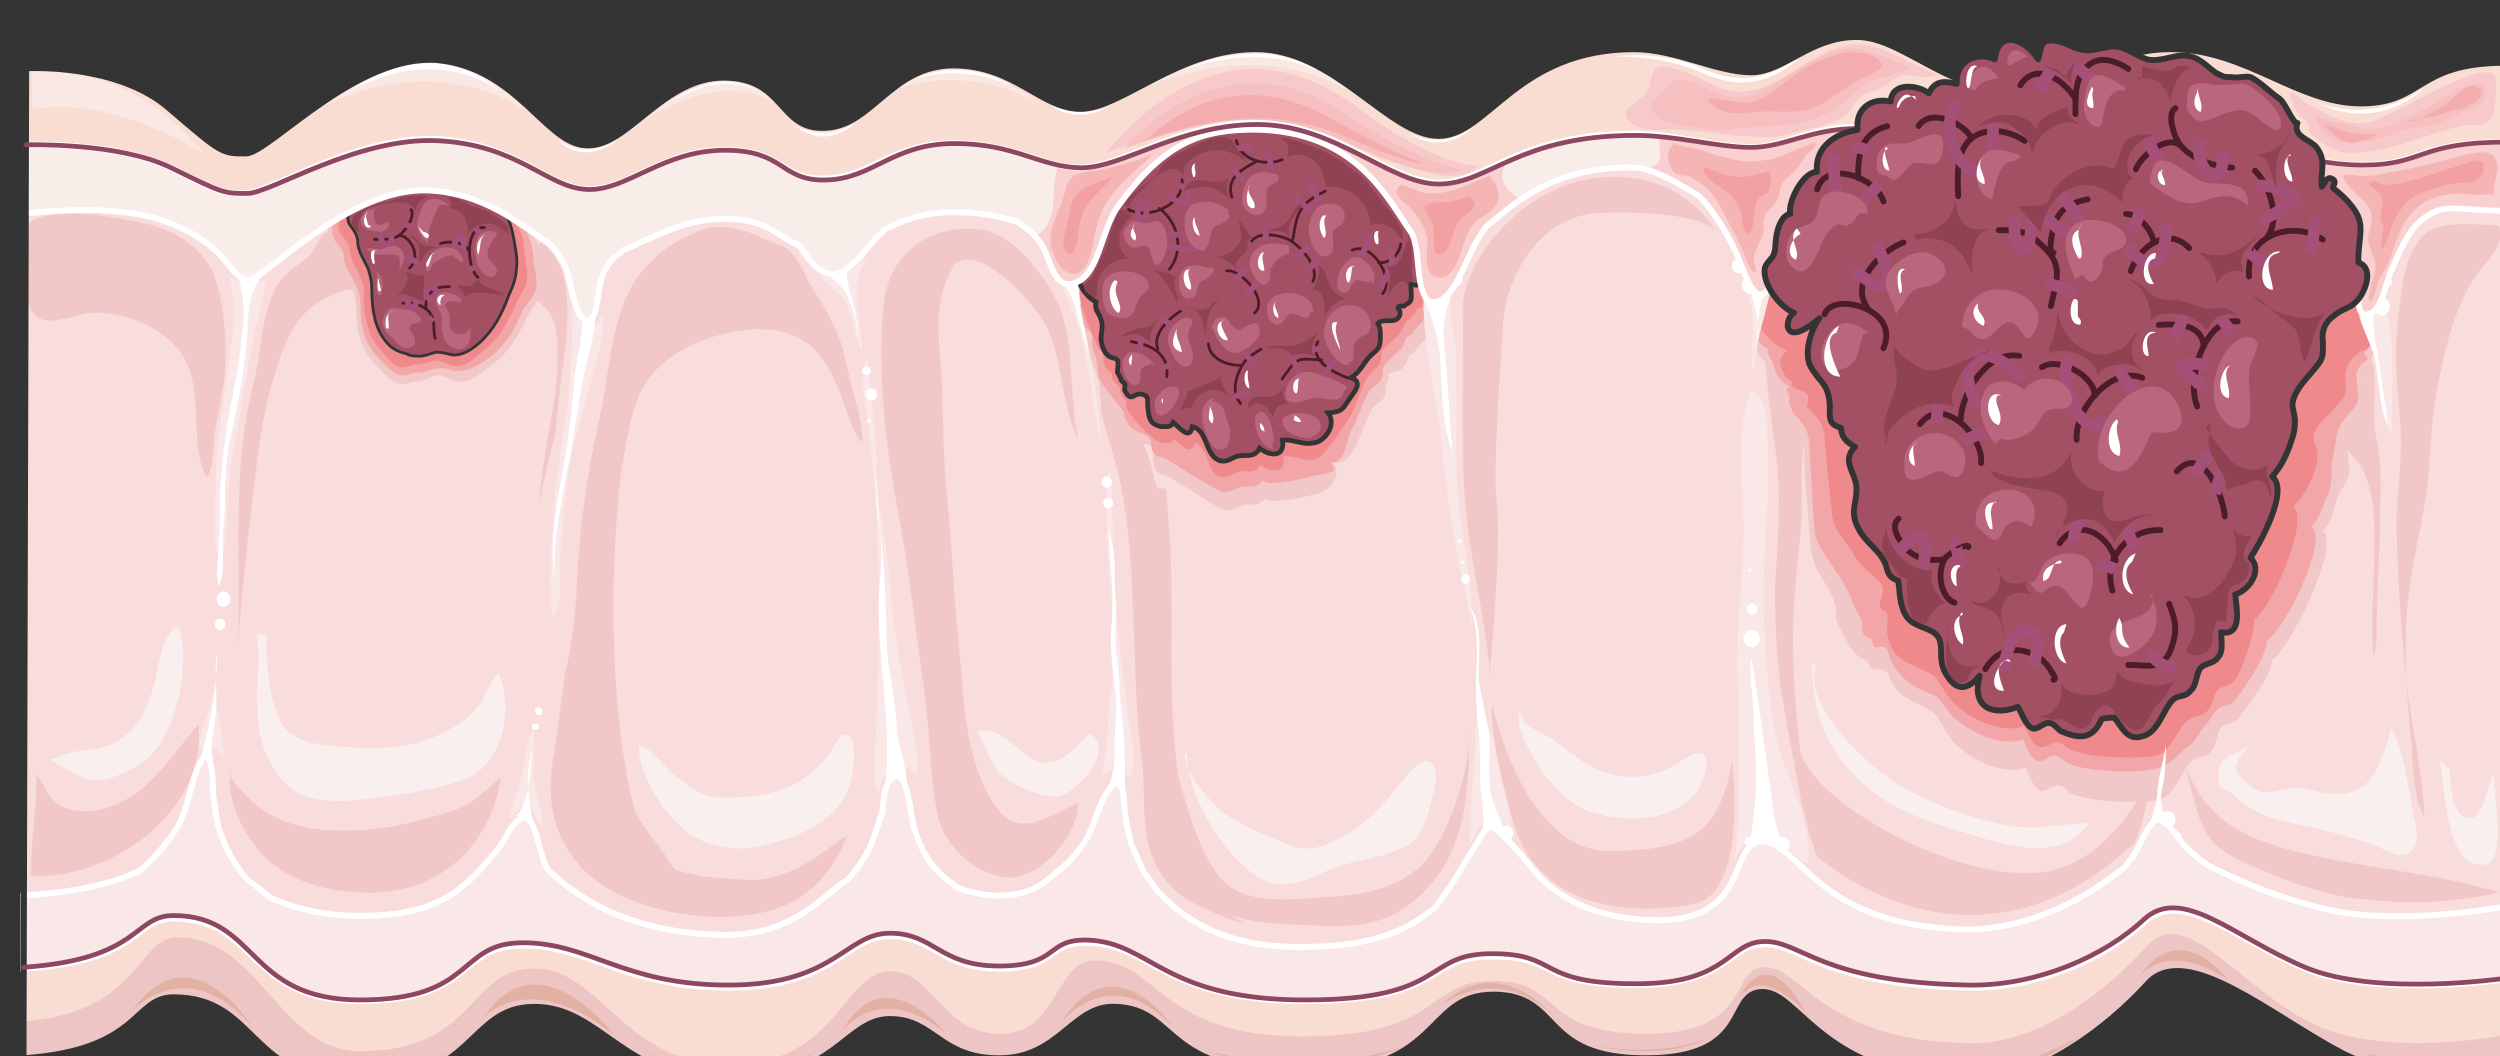 <svg xmlns="http://www.w3.org/2000/svg" version="1.0" viewBox="0 0 713.008 301.266"><rect x="0" y="0" width="713.008" height="301.266" fill="#333333" stroke="none"/><defs><clipPath clipPathUnits="userSpaceOnUse" id="a"><path d="M4.078 8.875h712.208v301.497H4.078z"/></clipPath></defs><path clip-path="url(#a)" d="M7.435 19.428S33.5 17.87 48.371 31.021C63.2 43.733 63.2 43.733 70.078 43.733c6.556 0 31.54-28.582 54.726-26.623 22.827 2.318 30.782 23.945 42.375 24.305 11.593.8 21.746-19.308 39.136-19.308 17.75 0 15.59 15.07 28.982 14.31 13.392-.399 18.829-17.788 36.578-17.788 17.39 0 24.985 12.392 36.218 12.392 11.593 0 27.903-17.03 50.01-17.03 22.466 0 38.057 24.746 52.168 24.746 14.112 0 22.107-24.745 55.807-24.745 11.593 0 23.545 6.596 33.3 6.596 9.434 0 16.67-10.074 30.101-10.074 13.752 0 27.144 17.39 49.97 15.87 23.186-1.16 18.828-12.392 39.856-12.392 21.027 0 35.858 15.47 53.967 15.47s15.59-11.593 41.295-11.593v287.786s-25.704 4.997-45.972-5.037c-20.308-10.434-45.293-32.42-56.166-20.068-10.874 11.953-31.181 28.183-51.09 27.783-42.014-1.12-48.17-25.464-58.684-25.464-10.513 0-2.518 18.908-33.34 18.908-30.78 0-23.545-18.149-43.453-18.149-19.948 0-13.792 22.427-54.367 22.427-40.935 0-35.139-18.19-53.248-18.949-12.312-.76-15.95 14.671-33.34 14.671-17.03 0-18.468-11.193-31.14-11.193-12.673 0-15.591 17.75-46.013 17.75-30.062 0-36.218-21.228-55.406-21.228-18.869 0-16.67 21.627-49.29 21.627s-29.343-24.345-53.608-24.345c-11.593 0-9.074 15.07-42.774 17.39l.76-282.35z" fill="#f9ddd2" fill-rule="evenodd"/><path d="M714.247 259.163s-30.062 5.397-51.409.4c-14.51-3.478-23.945-7.756-31.18-11.233-3.599-1.52-6.157-4.238-8.676-6.557-1.838-1.559-5.436-8.115-7.995-7.715-2.518.76-5.796 8.475-7.235 10.794-.72 1.159-1.44 1.958-2.519 3.118-10.873 8.874-27.903 17.749-46.012 17.39-42.014-.8-46.372-25.146-56.885-25.146-10.514 0-2.519 23.986-32.98 22.427-22.827-1.16-31.142-12.752-33.3-15.071-2.559-3.078-5.077-5.797-7.636-8.875-3.597-3.877-4.717-3.118-7.235 1.52-3.278 5.036-7.596 13.551-12.313 18.948-6.516 5.037-14.87 11.193-38.417 11.193-22.826 0-33.7-8.475-40.935-16.23-1.08-1.919-2.878-3.838-3.997-5.397-1.44-2.718-2.519-5.037-3.238-7.715-.72-3.118-1.44-5.797-1.8-8.915-.359-2.678-.359-7.315-2.198-8.874-4.357 2.718-6.156 11.593-8.675 16.23-1.479 2.718-3.278 4.637-5.436 6.956-4.717 3.877-8.355 9.274-19.588 9.274-5.037 0-9.035-.76-11.953-1.919-.72-.4-1.08-.8-1.8-1.16-4.716-3.877-7.954-8.514-10.153-14.71-1.44-3.478-1.799-18.909-6.516-15.43-2.519 1.518-2.519 6.555-2.878 9.274-1.12 3.837-2.199 7.315-3.638 10.793-1.44 2.718-3.638 5.797-6.156 8.515-6.876 4.237-15.231 16.23-34.42 16.23-15.59 0-35.138-3.478-50.729-18.149-3.238-3.118-3.598-18.549-9.034-15.07-2.199 1.918-3.638 6.155-5.437 8.474-2.558 2.718-5.437 6.196-8.355 8.915-1.08.76-2.159 1.918-3.238 2.678-5.437 3.878-13.032 7.356-27.543 7.356-11.233 0-19.548-1.92-26.064-5.037-2.919-2.319-5.797-4.638-6.916-5.797-3.598-4.237-6.516-9.274-7.955-15.07-.72-3.479-1.08-6.557-1.44-10.035-.36-2.718 0-8.515-2.198-10.034-3.958 5.397-4.318 13.912-7.955 20.068-2.16 4.637-6.516 9.674-10.874 13.152-6.156 2.719-15.19 6.196-32.98 7.356l.4-194.402S31.74 58.205 46.932 64c19.228 6.956 16.67 15.83 23.585 16.23 4.318.36 28.583-26.663 51.41-25.144 15.59.8 25.384 9.274 33.699 14.71 2.198 1.92 3.997 4.238 5.436 7.316 1.08 2.719 2.559 15.47 6.157 14.711 2.918-.4 2.918-8.514 3.637-10.833.72-2.718 1.8-5.037 3.998-6.956.72-.76 1.799-1.559 2.518-2.318 7.956-3.079 16.67-8.515 28.623-8.515 13.032 0 15.19 4.637 20.987 6.955.4.4.76 1.16 1.48 1.56 2.518 3.877 6.156 8.514 11.233 6.196 3.957-1.959 7.235-6.956 10.114-10.074.76-.76 1.119-1.16 1.838-1.919 5.437-2.319 10.874-5.037 19.908-5.037 7.596 0 13.033 1.56 18.11 3.118 2.918 1.52 5.436 3.838 7.275 6.956 2.159 3.478 3.238 11.193 7.955 10.434 8.315-1.16 8.315-15.071 13.752-22.027 13.432-18.948 24.265-22.067 38.776-21.667 29.343 0 38.057 19.708 44.933 29.382 2.519 6.197.72 13.912 4.318 18.949 6.556 3.838 10.873-11.593 13.431-16.23 1.08-1.56 2.16-3.118 3.238-4.637 8.715-6.956 19.229-17.03 41.295-17.03 6.197 0 13.072 4.277 19.589 8.115 4.357 4.637 8.314 11.593 9.794 14.711 2.878 4.997 6.156 21.227 11.193 9.634 3.278-6.956 3.997-14.271 7.275-21.227 4.718-1.16 9.754-2.718 16.67-2.718 13.752 0 27.144 9.674 49.97 8.874 22.826-.76 18.829-6.955 39.856-6.955 18.469 0 47.81 8.914 47.81 8.914 6.517-1.16 5.438 12.752 5.438 16.99 0 2.718 0 7.715 3.997 5.037 2.519-1.56 3.998-8.115 5.077-10.834 2.159-5.037 3.958-10.034 7.236-13.911 7.595-6.956 10.873-4.238 25.704-4.238v198.64z" fill="#f9dcdc" fill-rule="evenodd"/><path clip-path="url(#a)" d="M659.16 291.703c-20.307-10.034-35.858-34.06-46.731-22.026-10.874 12.352-31.181 28.622-51.09 27.823-42.014-.76-47.45-21.667-57.964-21.667-10.514 0-2.878 18.988-33.7 18.988-30.781 0-23.905-15.11-43.813-15.11-19.948 0-13.792 15.87-54.367 15.87-40.935 0-40.576-20.907-58.685-21.667-12.312-.4-10.513 20.907-27.543 20.907-16.99 0-18.828-17.829-31.5-17.829-13.033 0-15.232 26.704-45.653 26.704-30.422 0-36.578-27.463-55.766-27.463-18.869 0-16.31 23.226-48.93 23.585-23.906.4-28.983-32.5-52.889-32.5-11.593 0-10.153 21.307-43.853 24.025v10.434c33.7-2.318 31.181-17.43 42.774-17.43 24.265 0 20.987 24.386 53.608 24.386 32.62 0 30.421-21.667 49.29-21.667 19.188 0 25.344 21.267 55.406 21.267 30.422 0 33.34-17.79 46.012-17.79 12.673 0 14.112 11.234 31.141 11.234 17.39 0 21.028-15.47 33.34-14.711 18.11.76 12.313 18.949 53.248 18.949 40.575 0 34.419-22.427 54.367-22.427 19.908 0 12.672 18.19 43.454 18.19 30.82 0 22.826-18.95 33.34-18.95 10.513 0 16.67 24.346 58.684 25.505 19.908.4 40.215-15.83 51.089-27.823 10.873-12.392 35.858 9.634 56.166 20.108 20.268 10.034 45.972 5.037 45.972 5.037V295.18s-35.139 6.996-55.406-3.478z" fill="#eec5c5" fill-rule="evenodd"/><path d="M663.158 259.243c-14.151-3.478-23.945-7.755-30.821-11.193-3.958-1.56-6.516-4.278-9.035-6.596-1.839-1.52-5.077-8.115-7.995-7.716-2.518.4-5.437 8.515-7.236 10.834-.72.76-1.439 1.919-2.158 2.678-11.233 9.275-28.263 18.15-46.012 17.79-42.375-1.16-46.732-25.105-57.246-25.105-10.513 0-2.158 23.945-32.98 22.386-22.466-1.16-31.14-12.752-33.3-15.43-2.198-2.719-4.717-5.797-7.635-8.515-3.598-3.878-4.717-3.079-7.235 1.559-3.278 4.997-7.596 13.112-12.313 18.908-6.516 5.037-14.871 11.193-38.417 11.193-22.826 0-33.7-8.475-40.935-16.23-1.08-1.919-2.878-3.838-3.997-5.756-1.08-2.319-2.16-5.037-3.239-7.356-.72-3.078-1.439-5.796-1.798-9.274-.36-2.319 0-6.956-2.2-8.475-4.356 2.318-6.155 11.553-8.674 16.19-1.479 2.319-3.278 4.637-5.437 6.956-4.717 3.478-8.354 9.274-19.588 9.274-5.037 0-9.034-1.16-11.952-2.318-.72-.4-1.08-.76-1.44-1.16-5.076-3.478-8.315-8.115-10.513-14.67-1.44-3.479-1.8-18.55-6.516-15.431-2.519 1.918-2.519 6.556-2.878 9.634-1.12 3.478-2.2 6.956-3.638 10.433-1.44 2.719-3.638 6.197-6.157 8.875-6.875 4.237-15.23 15.83-34.419 15.83-15.59 0-35.138-3.477-50.729-18.149-3.238-3.078-3.598-18.508-8.675-14.67-2.558 1.558-3.997 5.796-5.796 8.114-2.559 3.079-5.077 6.197-7.995 8.875-1.08 1.16-2.519 1.919-3.598 3.078-5.437 3.878-13.032 7.356-27.543 7.356-11.234 0-19.549-2.319-25.705-5.037-2.918-2.319-6.156-4.637-7.275-5.797-3.598-4.237-6.517-9.634-7.956-15.03-.72-3.478-1.079-6.557-1.439-10.035 0-2.718 0-8.514-2.198-10.073-3.958 5.436-4.318 13.911-7.596 20.107-2.518 4.238-6.876 9.635-11.233 13.112-6.156 2.719-14.831 5.797-32.98 6.956v20.868c33.7-1.96 31.181-14.312 42.774-14.312 24.265 0 20.628 23.546 53.248 23.546 32.98 0 27.543-15.83 46.372-15.83 19.188 0 28.622 11.992 58.684 11.992 30.422 0 33.34-14.67 46.012-14.67 12.673 0 14.112 9.274 31.141 9.274 17.39 0 13.072-7.756 25.385-7.356 18.109.4 21.347 16.59 61.922 16.59 40.976 0 33.34-12.712 53.288-12.712 19.908 0 11.953 8.475 42.734 8.115 24.985-.4 24.625-11.593 35.139-11.593 10.514 0 15.95 11.593 57.965 12.352 19.908.4 39.136-8.515 50.01-18.548 10.873-10.034 25.704 4.637 46.012 13.152 20.267 8.474 57.205 3.078 57.205 3.078v-20.868s-30.062 5.797-51.409.8z" fill="#f9e8e7" fill-rule="evenodd"/><path clip-path="url(#a)" d="M663.198 259.283c-14.151-3.478-23.945-7.755-30.821-11.193-3.958-1.56-6.516-4.278-9.035-6.596-1.839-1.52-5.077-8.115-7.995-7.716-2.518.4-5.437 8.515-7.236 10.834-.72.76-1.439 1.919-2.158 2.678-11.233 9.275-28.263 18.15-46.012 17.79-42.375-1.16-46.732-25.105-57.246-25.105-10.513 0-2.158 23.945-32.98 22.386-22.466-1.16-31.14-12.752-33.3-15.43-2.198-2.719-4.717-5.797-7.635-8.515-3.598-3.878-4.717-3.079-7.235 1.559-3.278 4.997-7.596 13.112-12.313 18.908-6.516 5.037-14.871 11.193-38.417 11.193-22.826 0-33.7-8.475-40.935-16.23-1.08-1.919-2.878-3.838-3.998-5.756-1.079-2.319-2.158-5.037-3.238-7.356-.72-3.078-1.439-5.796-1.798-9.274-.36-2.319 0-6.956-2.2-8.475-4.356 2.318-6.155 11.553-8.674 16.19-1.479 2.319-3.278 4.637-5.437 6.956-4.717 3.478-8.355 9.274-19.588 9.274-5.037 0-9.034-1.16-11.952-2.318-.72-.4-1.08-.76-1.44-1.16-5.077-3.478-8.315-8.115-10.513-14.67-1.44-3.479-1.8-18.55-6.516-15.431-2.519 1.918-2.519 6.556-2.879 9.634-1.119 3.478-2.198 6.956-3.637 10.433-1.44 2.719-3.638 6.197-6.157 8.875-6.875 4.237-15.23 15.83-34.419 15.83-15.59 0-35.138-3.477-50.729-18.149-3.238-3.078-3.598-18.508-8.675-14.67-2.558 1.558-3.997 5.796-5.796 8.114-2.559 3.079-5.077 6.197-7.995 8.875-1.08 1.16-2.519 1.919-3.598 3.078-5.437 3.878-13.032 7.356-27.543 7.356-11.234 0-19.549-2.319-25.705-5.037-2.918-2.319-6.156-4.637-7.275-5.797-3.598-4.237-6.517-9.634-7.956-15.03-.72-3.479-1.079-6.557-1.439-10.035 0-2.718 0-8.514-2.198-10.073-3.958 5.436-4.318 13.911-7.596 20.107-2.518 4.238-6.876 9.635-11.233 13.112-6.156 2.719-14.831 5.797-32.98 6.956v20.868c33.7-1.96 31.181-14.312 42.774-14.312 24.265 0 20.628 23.546 53.248 23.546 32.98 0 27.543-15.83 46.372-15.83 19.188 0 28.622 11.992 58.684 11.992 30.422 0 33.34-14.67 46.012-14.67 12.672 0 14.112 9.274 31.141 9.274 17.39 0 13.072-7.756 25.385-7.356 18.109.4 21.347 16.59 61.922 16.59 40.976 0 33.34-12.712 53.288-12.712 19.908 0 11.953 8.475 42.734 8.115 24.985-.4 24.625-11.593 35.139-11.593 10.514 0 15.95 11.593 57.965 12.352 19.908.4 39.136-8.515 50.01-18.548 10.873-10.034 25.704 4.637 46.012 13.152 20.267 8.474 57.205 3.078 57.205 3.078v-20.868s-30.062 5.797-51.409.8" fill="none" stroke="#fff" stroke-width="1.679" stroke-miterlimit="8"/><path d="M149.41 59.024c.36.38.36.78.36 1.54.359 1.558.719 3.477 1.458 5.036.72 1.94 1.08 3.858 1.44 6.176.36 1.94.719 4.258.719 6.197 0 2.698-1.44 5.416-2.159 7.735-2.178 5.017-4.357 10.054-8.714 13.912-2.18 1.559-4.718 3.478-7.616 3.098-1.819 0-2.898-.78-4.717-.78-1.819.4-2.898 1.16-4.717 1.16-1.46 0-2.898 0-3.998-.38-2.178-.78-3.977-1.94-5.436-3.478-3.618-4.258-4.358-10.054-4.358-15.091 0-2.319-.36-3.858-1.079-6.176-.72-2.319-2.538-4.258-2.898-6.956v-1.939c-.74-1.539-1.82-2.318-2.539-3.858-.38-1.938 0-3.497.36-5.416 0 0 18.869-15.87 43.893-.78z" fill="#f2c7c7" fill-rule="evenodd"/><path d="M148.35 62.122c.72.38.36 1.16.72 1.94.36 1.538 3.258 3.097 3.997 4.636.72 2.319 1.8 4.258 2.159 6.576 0 2.319.72 3.079.72 5.417 0 2.698-4.338 6.956-5.417 9.274-2.539 5.397-5.437 10.814-10.514 14.292-2.898 1.939-5.776 5.037-9.034 4.637-2.18-.38-4.358-1.919-6.157-1.919-2.178.38-3.997 1.919-6.156 1.919-1.819 0-3.258 1.16-5.437.4-2.178-.78-4.337-3.478-6.156-5.417-4.337-4.257-5.437-10.054-5.437-15.47 0-2.32-.36-3.858-1.079-6.177-1.08-2.718-3.258-4.637-3.618-7.355 0-.76 0-1.54-.36-2.319-.74-1.16-2.178-2.319-2.538-3.858-1.1-1.938-.36-3.478 0-5.416 0 0 23.526-16.63 54.307-1.16z" fill="#f2c7c7" fill-rule="evenodd"/><path d="M147.29 61.823c.36.38 2.16 1.159 2.16 1.539.38 1.938 1.099 3.477 1.818 5.416.72 1.94.72 4.258 1.08 6.576.36 1.92.72 3.858.72 5.797 0 2.698-2.52 5.017-3.978 7.335-2.16 5.417-5.057 10.434-10.114 13.912-2.539 1.939-5.437 3.478-9.055 3.478-1.799-.38-3.258-1.16-5.416-.78-1.82.4-3.618 1.16-5.437 1.16-1.8 0-3.258 1.159-5.057.78-2.179-.78-4.697-3.479-6.156-5.018-3.978-3.877-5.057-9.674-5.057-14.69 0-2.7-.36-4.258-1.46-6.177-1.079-2.719-2.878-4.637-3.257-7.356 0-.38 0-1.159-.36-1.919-.36-1.159-1.8-2.318-2.519-3.877-.74-1.919-.36-3.478 0-5.397 0 0 22.427-15.47 52.089-.78z" fill="#f3a6a7" fill-rule="evenodd"/><path d="M145.372 59.884c.36 0 .36.78.36 1.559.36 1.539 2.178 3.478 2.898 5.017.72 1.939.72 3.857 1.08 6.176 0 1.939.719 4.257.719 6.196 0 2.699-2.159 5.397-3.238 7.716-2.179 5.036-4.717 10.053-9.415 13.531-2.538 1.94-4.717 4.638-7.975 4.258-1.799 0-3.617-1.56-5.416-1.56-2.18.4-3.618 1.16-5.437 1.16-1.44 0-3.618 1.16-5.057.78-2.179-.78-3.618-3.099-5.437-5.017-3.618-3.878-4.697-9.675-4.697-14.692.36-2.698 0-3.857-1.1-6.176-.719-2.318-2.518-4.257-2.877-6.956-.38-.78 0-1.559-.38-1.938-.72-1.54-1.8-2.699-2.519-3.858-.74-1.939 0-3.478 0-5.417 0 0 20.988-15.85 48.49-.78z" fill="#ef898b" fill-rule="evenodd"/><path d="M143.653 57.565c.36 0 .36.78.36 1.54.38 1.558.74 3.097 1.459 4.636.72 2.319 1.08 4.258 1.439 6.576.36 1.92.72 4.238.36 6.177 0 2.698-1.08 5.396-2.159 7.715-1.819 5.017-4.357 10.034-8.335 13.512-2.159 1.939-5.057 3.857-7.955 3.478-1.44-.38-2.898-.76-4.337-.76-1.82.38-3.258 1.14-4.718 1.14-1.439 0-2.878 0-3.977-.76-2.159-.38-4.338-1.54-5.777-3.478-3.258-3.858-3.977-9.654-3.977-14.671 0-2.698-.38-3.858-1.1-6.176-1.079-2.319-2.518-4.258-2.898-6.956 0-.78 0-1.54-.36-2.319-.36-1.159-1.439-2.318-2.158-3.478-.74-1.938 0-3.478 0-5.396 0 0 19.168-15.85 44.133-.78z" fill="#a35064" fill-rule="evenodd"/><path d="M143.653 57.565c.36 0 .36.78.36 1.54.38 1.558.74 3.097 1.459 4.636.72 2.319 1.08 4.258 1.439 6.576.36 1.92.72 4.238.36 6.177 0 2.698-1.08 5.396-2.159 7.715-1.819 5.017-4.357 10.034-8.335 13.512-2.159 1.939-5.057 3.857-7.955 3.478-1.44-.38-2.898-.76-4.337-.76-1.82.38-3.258 1.14-4.718 1.14-1.439 0-2.878 0-3.977-.76-2.159-.38-4.338-1.54-5.777-3.478-3.258-3.858-3.977-9.654-3.977-14.671 0-2.698-.38-3.858-1.1-6.176-1.079-2.319-2.518-4.258-2.898-6.956 0-.78 0-1.54-.36-2.319-.36-1.159-1.439-2.318-2.158-3.478-.74-1.938 0-3.478 0-5.396 0 0 19.168-15.85 44.133-.78" fill="none" stroke="#343434" stroke-width=".8" stroke-linecap="round" stroke-miterlimit="8"/><path d="M411.79 88.426c-.36-.4-1.798 4.238-2.518 5.397-1.08 1.16-5.077 5.037-5.437 5.797-.72 1.559-1.08 1.159-1.799 1.559-.72.76-.36 1.919-1.799 3.478-1.479 1.918-2.918.76-4.357 2.318.72 1.16-.72 1.919-.72 3.478 0 3.878-1.079 3.478-3.278 5.437-1.798 1.919-4.317 10.034-5.396 11.593-2.199 3.478-1.84 4.237-6.156 4.637 2.518 3.118-1.12 7.755-3.998 8.515-3.238.76-13.032 3.478-15.55 1.559-1.84 2.678-3.998 1.16-6.517 1.919-1.839.4-2.918 1.918-5.436 1.159-3.638-1.56-14.831-9.274-16.31-9.674-2.879-.36-3.239-1.56-3.598-4.637-.36-2.719.36-4.238-2.199-4.238-2.159 0-2.878 2.319-4.317-.8-.36-.759-6.157-7.715-6.876-8.514-1.48-1.16-1.48-3.078-1.84-5.397 0-1.959-.359-3.878-1.078-5.796-.72-2.319-5.077-11.633-3.598-15.111 0 0 13.032-41.015 51.049-40.616 37.617.4 51.728 37.937 51.728 37.937z" fill="#f2c7c7" fill-rule="evenodd"/><path d="M411.07 83.39c-.359-.4-1.438 4.237-2.518 5.396-1.079 1.16-5.077 5.037-5.436 5.797-.72 1.159-1.08.76-1.8 1.559-.759.36-.359 1.919-1.838 3.478-1.44 1.519-5.077 4.237-5.077 5.796 0 3.838-1.08 3.478-3.238 5.397-1.839 1.559-4.357 10.034-5.437 11.193-2.198 3.878-1.479 9.674-6.196 10.034 2.558 3.118-1.08 2.718-3.958 3.478-3.278.8-12.712 3.478-15.59 1.559-1.84 2.678-3.638 1.16-6.556 1.919-1.44.4-2.878 1.919-5.077 1.16-3.958-1.52-15.19-9.275-16.67-9.635-2.878-.4-3.238-1.959-3.598-5.037-.4-2.319-5.077-1.56-6.556-5.037-.36-.36-1.08-2.678-1.08-3.078-.359-.76-6.875-8.115-7.235-10.034 0-2.319-.36-4.637-1.08-6.556-.759-2.319-1.118-2.718-.399-5.797-2.878-1.159-5.077-5.396-3.238-8.874 0 0 13.032-40.975 50.77-40.576 37.696.4 51.808 37.857 51.808 37.857z" fill="#f3a6a7" fill-rule="evenodd"/><path d="M410.591 79.152c0-.4-1.439 4.237-2.159 4.997-1.439 1.16-2.518 4.277-4.357 3.878 0 1.159-.72 1.159-1.439 2.318-.36 1.16-1.08.8-1.799 1.56-.36.4-.36 1.558-1.799 3.477-1.479 1.56-4.717 3.878-5.077 5.397 0 3.878-1.08 3.518-3.278 5.836-1.439 1.52-4.317 9.675-5.077 11.194-2.158 3.477-7.595 12.392-10.473 13.152-3.278.8-5.797-1.16-9.075-.76.72 5.037-3.598 4.637-6.516 2.319-1.799 3.078-3.598 1.559-6.156 1.919-1.8.4-3.238 2.318-5.437 1.559-3.957-1.56-3.238-8.515-7.235-9.675-1.08 4.278-4.358 0-5.797-1.159-.72 1.56-2.159 1.16-3.638 1.16-2.878-.76-8.315-6.956-10.114-10.034-.36-.8.36-1.56 0-1.96-.36-.36-1.079-1.159-1.079-1.159-.36-1.159-.72-1.559-.72-2.318-.4-1.16-1.479-1.56-1.838-2.319-.72-1.16 0-1.559-.72-2.318-1.799-1.16-2.159-2.719-2.159-4.638-.36-2.318-1.079-1.159-1.839-3.118-1.079-2.318-6.156-13.511-4.677-16.99 0 0 13.032-40.655 50.69-40.255 37.657 0 51.768 37.937 51.768 37.937z" fill="#ef898b" fill-rule="evenodd"/><path d="M410.271 74.435c0-.4-1.439 4.237-2.518 4.997-1.08 1.559-3.638 2.318-5.437 1.559 0 1.16.36 3.878 0 4.637-.72 1.16-1.08.8-1.799 1.56-.36.399-1.08-.4-1.799.399-.36.36 1.44 1.16 0 3.078-1.479 1.56-4.357 0-5.796 1.56.72 1.158.72 2.318.72 3.837 0 3.877-1.08 3.518-3.279 5.836-1.439 1.52-2.518 4.238-5.077 5.797 3.638 1.159.76 4.237 0 5.396-2.518 3.478-2.158 4.278-6.516 4.638 2.559 3.518-1.079 8.155-3.957 8.514-3.278.8-6.156-1.159-9.075-.76.72 5.038-3.597 4.638-6.516 2.32-1.799 3.078-3.598 1.559-6.516 2.318-1.439.4-2.878 1.919-5.077 1.16-3.957-1.56-3.238-8.515-7.595-9.675-.72 4.278-3.998 0-5.437-1.159-.72 1.56-2.158 1.16-3.638 1.16-2.878-.76-3.238-1.92-3.597-5.038-.36-2.318.72-3.837-2.16-4.237-2.198 0-2.558 2.319-4.356-.76-.36-.4 0-1.559 0-1.958-.36-.36-1.08-1.16-1.08-1.16-.36-1.159-.72-1.559-1.12-2.318 0-.76.4-2.719 0-3.478-.719-.76-1.438-.4-2.518-1.16-1.439-1.159-1.798-2.718-2.158-4.637 0-2.318.72-3.877 0-5.796-.72-2.319-1.84-2.319-1.48-5.037-2.518-1.16-6.156-5.797-4.677-8.915 0 0 13.033-41.015 50.69-40.615 37.657 0 51.768 37.937 51.768 37.937z" fill="#a35064" fill-rule="evenodd"/><path d="M410.311 74.475c0-.4-1.439 4.237-2.518 4.997-1.08 1.559-3.638 2.318-5.437 1.559 0 1.16.36 3.878 0 4.637-.72 1.16-1.08.8-1.799 1.56-.36.399-1.08-.4-1.799.399-.36.36 1.44 1.16 0 3.078-1.479 1.56-4.357 0-5.796 1.56.72 1.158.72 2.318.72 3.837 0 3.877-1.08 3.518-3.279 5.836-1.439 1.52-2.518 4.238-5.077 5.797 3.638 1.159.76 4.237 0 5.396-2.518 3.478-2.158 4.278-6.516 4.638 2.559 3.517-1.079 8.155-3.957 8.514-3.278.8-6.156-1.159-9.075-.76.72 5.038-3.598 4.638-6.516 2.32-1.799 3.078-3.598 1.559-6.516 2.318-1.439.4-2.878 1.919-5.077 1.16-3.957-1.56-3.238-8.515-7.595-9.675-.72 4.278-3.998 0-5.437-1.159-.72 1.559-2.159 1.16-3.638 1.16-2.878-.76-3.238-1.92-3.597-5.038-.36-2.318.72-3.837-2.16-4.237-2.198 0-2.558 2.318-4.356-.76-.36-.4 0-1.559 0-1.958-.36-.36-1.08-1.16-1.08-1.16-.36-1.159-.72-1.559-1.12-2.318 0-.76.4-2.719 0-3.478-.719-.76-1.438-.4-2.518-1.16-1.439-1.159-1.799-2.718-2.158-4.637 0-2.318.72-3.877 0-5.796-.72-2.319-1.84-2.319-1.48-5.037-2.518-1.16-6.156-5.797-4.677-8.915 0 0 13.033-41.015 50.69-40.615 37.657 0 51.768 37.937 51.768 37.937" fill="none" stroke="#343434" stroke-width="1.359" stroke-linecap="round" stroke-miterlimit="8"/><path d="M714.567 40.416c-25.704 0-23.146 6.556-41.295 6.556-18.11 0-32.94-8.875-53.967-8.875-20.988 0-16.67 6.156-39.816 6.956-22.826.76-36.258-8.915-50.01-8.915-13.392 0-20.627 5.797-30.062 5.797-9.794 0-21.746-3.838-33.34-3.838-33.66 0-41.654 13.911-55.766 13.911-14.151 0-29.702-17.03-52.168-17.03-22.107 0-38.417 12.753-50.01 12.753-11.193 0-18.828-6.956-36.218-6.956-17.749 0-23.186 9.674-36.578 10.074-13.392.36-11.233-8.115-28.982-8.115-17.39 0-27.503 11.553-39.096 11.193-11.593-.8-19.588-12.752-42.415-14.311-23.186-1.16-48.17 15.47-54.687 15.47-6.875 0-6.875 0-21.746-7.355-14.831-7.315-40.936-6.556-40.936-6.556v19.708s24.666-3.478 39.856 2.319c19.189 7.315 17.03 15.83 23.546 16.59 4.357 0 28.623-26.664 51.449-25.505 15.59.8 25.345 9.274 33.7 14.711 2.158 1.919 3.957 4.238 5.436 7.716 1.08 2.678 2.519 15.03 6.156 14.67 2.879-.4 2.879-8.874 3.598-10.833.72-3.078 1.84-4.997 3.998-7.315 1.08-.8 1.799-1.16 2.518-1.96 7.995-3.077 16.67-8.874 28.623-8.874 13.032 0 15.23 5.037 21.027 7.356.36.4 1.08.76 1.44 1.519 2.518 3.877 6.156 8.515 11.233 6.196 3.997-1.919 7.235-6.956 10.153-10.034.72-.76 1.44-1.16 1.8-1.919 5.436-2.718 11.232-5.037 19.907-5.037 7.636 0 13.072 1.16 18.11 2.719 2.917 1.919 5.436 3.837 7.275 6.955 2.159 3.838 3.238 11.553 7.955 10.794 8.315-1.16 8.315-15.07 13.752-22.386 13.432-18.55 24.265-21.627 38.776-21.627 29.342.36 38.017 20.067 44.933 29.742 2.518 5.756.72 13.871 4.317 18.908 6.516 3.478 10.874-11.593 13.792-16.23.72-1.52 1.799-3.078 2.878-4.637 8.715-7.316 19.189-16.99 41.295-16.99 6.516 0 13.032 4.277 19.548 8.115 4.358 4.637 8.355 11.193 9.794 14.671 2.919 5.037 6.157 20.868 11.234 9.275 3.278-6.556 4.357-13.912 7.235-20.868 4.717-1.519 9.794-3.078 16.67-3.078 13.752 0 27.184 10.034 50.01 9.275 23.146-.76 18.828-6.956 39.816-6.956 18.828 0 47.81 8.515 47.81 8.515 6.557-.8 5.437 13.112 5.437 16.99 0 3.077 0 7.715 3.998 5.396 2.518-1.559 3.998-8.115 5.077-11.193 2.159-4.637 3.997-10.034 7.595-13.912 7.236-6.956 10.514-3.877 25.345-3.877V40.416z" fill="#f9edea" fill-rule="evenodd"/><path d="M583.846 26.584c-3.638-5.797-12.312-10.074-13.032 0-5.077-2.319-12.312 0-11.953 6.956-3.638-.8-6.516-1.16-8.355 3.078-3.238-2.319-11.593-3.878-11.952 2.318-5.437-1.159-10.874 1.92-10.154 8.515-6.157.76-13.032 4.637-12.313 12.753-3.957 0-8.675 8.474-7.955 12.352-2.518.4-3.638 4.237-4.357 6.956-.36 2.318 0 3.078-.72 5.037-.36 1.16-2.159 2.318-2.518 3.837-1.12 5.037-.72 13.552 3.597 15.071-1.079.8 1.84 3.118 1.84 5.037 1.438 5.397 1.798 6.956 1.798 6.956-2.158 2.319 1.8.76 1.44 4.237-.72 4.638 1.439.76 3.637 3.878 2.159 2.678 1.8 7.715 1.8 11.193.359 3.478 1.438 17.79 1.798 21.627.76 5.037 1.839 6.196 5.077 11.593 4.717 8.915-.72 5.037 4.717 13.912 1.44 2.718 2.159 5.037 6.516 6.596 1.08 4.997 4.717 0 6.156 4.637 1.84 4.997 5.077 6.156 9.075 8.115 5.796 2.678 3.997 3.478 8.315 9.274 2.918 4.238 13.791 11.194 21.387 8.475 1.08 1.92 2.159 5.797 4.357 6.556 1.8.4 3.598-1.919 5.437-1.519 1.08 0 2.159 1.92 3.238 2.319 6.156 2.678 19.948 2.678 24.625 1.919 5.077-1.16 6.556-8.515 10.154-11.593 1.439-1.16 3.278-.36 5.077-2.319 1.799-1.919 1.439-4.997 2.918-6.956 1.08-1.159 3.958-1.159 5.037-2.678 1.839-2.319 9.794-12.752 9.434-16.63 3.998-1.16 19.908-32.46 14.512-36.698 2.878-2.718 2.878-5.436 3.957-8.914.72-2.319 3.638-5.797 3.638-8.115 0-1.16-.72-5.797-.72-6.556.36-3.878 0-2.32 2.519-5.037 3.278-4.238 3.638-6.956 3.638-11.953 0-3.078-2.559-1.56.72-4.238 2.518-1.958-1.44-3.477.719-5.436 2.518-2.319 1.08-9.275-3.998-10.794-.36-3.877-6.516-6.596-7.235-9.674-.72-4.237 3.997-7.715 1.439-10.034-.36-.4 4.357-5.437 2.558-6.196-1.839-.76 1.44-1.16.36-.4-.36-4.637-4.357-2.318-7.595-6.156-1.84-2.319-1.12-8.115.36-12.393-1.48 0-4.718-4.997-6.557-6.156-2.878-2.318-4.677-6.596-7.595-7.355-1.799-.76-3.998 0-5.797 0-2.878-.4-2.158 0-4.717-1.56-3.598-1.918-5.077-4.637-9.754-4.996-3.638 0-7.635 1.918-11.233 1.159-4.357-1.16-7.635-4.637-12.672-3.878-4.718.76-5.077 1.92-10.154 0-2.559-.76-6.156-2.718-8.715-1.16-1.08.76-1.44 3.879-1.799 5.038z" fill="#f2c7c7" fill-rule="evenodd"/><path d="M583.127 28.902c-3.638-5.396-12.313-9.274-13.033 0-5.076-2.318-12.312 0-11.952 6.596-3.278-.799-6.516-1.159-7.995 3.079-3.238-2.319-11.593-3.878-11.953 2.318-5.437-1.559-10.514 1.56-10.154 7.716-5.797.8-12.672 4.637-11.953 11.992-4.317 0-9.034 8.115-7.955 11.593-2.518.4-2.159 5.397-2.518 7.716-.4 2.318-1.84 1.958-2.559 3.877-.72 1.16-2.159 2.319-2.518 3.878-1.12 4.237-.36 10.434 3.957 11.953-1.439.8 1.48 3.118 1.12 4.637 1.439 5.037 4.677 5.796 4.677 5.796-1.8 1.92.36 1.16 0 3.878-.36 4.637 0 2.678 2.558 5.397 2.159 2.718 2.878 3.877 3.238 7.355 0 3.078 1.12 21.227 1.48 25.105.719 4.637 5.436 9.674 8.314 14.671 2.159 3.478 2.559 6.596 4.717 9.674 1.44 2.719-1.079 4.637 3.238 6.196.76 4.997 3.278-.4 4.718 3.838 1.479 5.037 5.077 8.515 9.074 10.434 5.797 2.718 3.998.8 7.955 6.196 3.278 4.238 13.792 10.794 21.387 8.115 1.08 1.919 1.8 5.397 4.358 6.156 1.439.4 3.238-1.918 5.077-1.519 1.079.36 2.518 1.52 3.597 2.319 5.797 2.319 19.589 2.678 23.906 1.519 5.437-.76 7.276-4.637 10.873-6.956 1.84-1.519 2.559-4.237 4.358-5.756 1.799-1.96 1.439-2.719 3.278-4.278 1.08-1.519 3.598-.76 4.677-2.318 1.839-1.92 9.794-13.512 9.434-17.39 3.998-1.519 18.11-28.582 12.672-32.46 2.559-2.678 3.638-6.956 5.077-10.034.72-2.319.72-5.397.72-7.715 0-1.16 1.12-5.437 1.12-6.197.36-3.877 1.438-5.396 3.597-8.115 3.638-3.877 2.918-3.478 2.559-8.115 0-3.078-1.12-4.237 2.158-6.955 2.519-1.52-1.799-1.92.72-3.838 2.159-1.959.72-8.515-3.998-10.074-.36-3.478-6.516-6.156-6.876-9.274-1.079-3.838 3.638-7.316 1.08-9.275-.36-.36 4.357-5.397 2.558-5.796-1.799-.76 1.44-1.16.36-.36-.36-4.277-4.357-2.319-7.236-5.797-2.198-2.318-1.479-7.755.36-11.593-1.479-.4-3.997-5.796-5.796-6.955-2.919-1.96-5.797-5.437-8.715-6.197-1.44-.4-3.998 0-5.797 0-2.878-.4-1.798 0-4.357-1.559-3.598-1.918-5.037-4.237-9.754-4.637-3.638 0-7.635 1.959-10.873 1.16-4.358-1.16-7.636-4.638-12.673-3.478-4.717.8-5.077 1.559-10.154 0-2.198-1.16-5.796-2.679-8.354-1.16-1.44.4-1.8 3.478-1.8 4.637z" fill="#f3a6a7" fill-rule="evenodd"/><path d="M583.446 31.181c-3.637-5.037-11.952-8.914-13.072 0-5.037-2.318-11.952 0-11.952 6.556-3.238-.76-6.157-1.16-7.956 2.718-3.278-1.918-11.593-3.477-11.952 2.32-5.437-1.56-10.514 1.558-9.794 7.355-6.157 1.159-13.033 4.637-12.313 11.593-3.958 0-8.675 8.115-7.595 11.593-2.879 0-3.998 3.877-4.358 6.196-.36 1.919-.36 2.718-1.08 4.637-.359 1.16-2.158 2.319-2.518 3.878-1.119 4.237 4.678 10.833 9.035 11.992-1.44.76-2.159 1.92-2.159 3.478 1.08 5.037 3.598 5.397 3.598 5.397-2.159 2.319 4.717 1.959 4.357 4.637-.36 4.637-1.079 1.16 1.44 4.278 1.838 2.318 2.918 3.477 3.278 6.556 0 3.478 1.799 19.348 2.158 22.826.72 4.637 3.638 6.556 6.516 11.593 2.199 3.478 5.797 5.436 7.636 8.115 1.439 2.718-2.919 6.196 1.439 7.755.72 4.637-.72 4.637.72 8.515 1.798 4.997 5.076 5.796 9.074 7.715 5.796 2.319 3.958 3.078 8.315 8.515 2.878 3.878 13.392 10.434 21.027 7.715 1.08 1.96 2.159 5.437 4.318 5.797 1.838.8 3.637-1.52 5.436-1.16 1.08 0 2.199 1.56 3.278 1.96 5.797 2.678 19.548 2.678 24.266 1.918 5.076-1.159 6.156-8.115 9.754-10.433 1.839-1.16 3.278-.76 5.077-2.319 1.838-1.559 1.479-4.637 3.278-6.196 1.079-1.16 3.597-1.16 4.717-2.719 1.799-1.918 5.796-13.511 5.436-17.389 3.958-1.16 16.27-28.223 11.194-32.1 2.558-2.32 4.717-6.197 5.796-9.275.76-2.319 1.12-3.478 1.12-5.796 0-1.16-1.12-3.478-1.12-4.638.36-3.478 3.638-5.796 6.156-8.514 3.278-3.878 3.278-3.478 2.919-8.116 0-2.718.36-5.036 3.637-7.355 2.16-1.919.72.4 2.879-1.56 2.518-1.918-.72-9.274-3.998-13.51-.36-5.438-6.516-3.08-6.876-5.038-1.08-3.878 3.638-6.956 1.08-9.274 0-.4 4.357-5.037 2.558-5.397-1.799-.8 1.44-1.16.36-.4-.36-4.277-4.358-2.318-7.236-5.796-2.198-1.96-1.479-7.356.36-11.233-1.48 0-3.638-5.397-5.796-6.556-2.559-1.96-5.797-5.037-8.715-5.797-1.44-.8-3.598 0-5.437 0-2.878-.4-2.159 0-4.677-1.559-3.638-1.919-5.077-4.237-9.434-4.237-3.998-.4-7.956 1.519-11.234.76-4.357-1.16-7.595-4.238-12.312-3.479-4.717.76-5.437 1.919-10.154 0-2.518-.76-6.156-2.718-8.675-1.16-1.079.76-1.439 3.479-1.799 4.638z" fill="#ef898b" fill-rule="evenodd"/><path d="M63.641 76.474c3.938 5.416 7.176 4.637 11.853 3.478.34 4.257-2.158 10.433-2.878 14.69-1.44 7.336-2.878 15.072-3.958 22.407-1.419 7.735-2.858 15.07-3.577 22.806-.36 6.556-.36 13.132-1.8 19.688-3.597-3.078-1.438-16.99-1.798-21.627 0-9.274 1.439-18.548 2.878-27.823 1.08-9.274 4.657-24.345 0-33.22zm99.22 10.793c1.44 3.098 6.896 9.274 8.715 2.718 1.799 2.699-1.46 12.333-2.179 15.431-1.819 8.095-4.357 15.43-6.176 23.546-1.819 9.254-2.538 18.129-3.278 27.383-.36 5.797.74 15.45-2.179 20.068-1.819-8.475-.36-20.068 0-28.942.36-8.875 2.18-17.35 3.278-25.845 1.82-10.813 2.18-22.386 2.18-33.2zm-17.789 146.132c1.819-.78 2.918-3.898 5.817-2.719 2.178.78 1.798 4.278 3.617 4.657.72-3.877-2.178-8.954-2.178-12.852-.36-5.057.36-9.734 0-14.81-2.539 3.897-2.539 10.533-3.978 15.21-.74 2.718-2.179 5.836-2.538 8.954zm105.516-7.016c.36-6.176 6.556-9.654 10.934-5.797.36-8.894-2.18-16.61-3.638-24.745-1.84-9.654-3.298-18.928-4.018-28.602-.74-10.434-3.278-20.868-3.658-31.301-.36-11.214-1.459-22.827-2.918-34.04-2.918 4.258-.36 13.932.38 18.949.72 7.735 1.459 15.47 2.179 23.206.74 12.372.74 24.745.74 36.717 0 14.312-1.1 28.603-1.1 42.535zm62.942-3.838c2.518-4.637 5.037-2.698 8.995-1.16 1.798-5.416-.36-13.151-1.08-18.948-1.08-8.515-2.159-17.41-2.878-26.304-1.08-13.931-1.08-28.243-1.799-42.574-1.799 3.878-1.08 10.833-1.08 15.49 0 6.577.36 13.153 1.08 19.729.72 8.515 1.44 18.189.36 27.083-1.08 5.417-1.08 10.434-1.44 16.25-.36 3.099-1.438 6.197-1.079 9.275zM55.286 213.91c2.519-1.519 6.457-1.918 7.896 1.92 1.779-1.92-2.159-17.27-2.519-21.108.36 6.916-3.218 11.913-3.937 18.049zM405.954 85.308c3.278 2.719 5.077 3.478 7.635-1.559 0 9.275 1.8 13.552 1.8 17.39v32.82c0 15.07 5.036 30.102 4.317 44.773-1.08-8.875-4.318-18.51-5.397-27.783-1.48-9.275-2.559-18.909-3.638-28.183-1.799-12.353-4.717-25.465-4.717-37.458zm13.272 155.706c6.596-14.671 8.755-3.478 11.673-2.319.72-6.156-3.638-18.548-4.358-24.745-.72-5.796-5.116-12.392-5.116-18.588 0 12.392-2.2 32.5-2.2 44.493zm75.474 4.757c3.638-11.993 15.55-3.478 20.628.76 2.878-10.034-7.236-27.424-9.035-37.458-2.518-15.07-3.638-29.782-3.238-45.252.36-12.353 1.799-24.705 1.08-37.098-.36-5.796.36-12.752-4.718-15.47-4.717 11.233-2.158 27.863-2.158 39.815 0 13.152-2.16 28.223-1.8 41.375.72 15.071 1.08 38.257-.759 53.328zM672.512 87.987c3.278 2.718 5.117 1.559 7.676-.4 3.278 9.274 1.839 26.624 1.839 36.618-2.559-6.916-4.038-14.631-4.757-21.947-.36-4.637-5.157-10.394-4.398-13.872z" fill="#f9e8e7" fill-rule="evenodd"/><path d="M9.654 62.602c8.315-3.478 23.146-.78 31.82 1.16 7.596 1.538 16.271 6.555 19.529 14.63 3.238 8.495 3.958 21.587 2.878 30.842-.72 4.237-1.799 8.854-2.518 13.492-.74 3.837 0 10.793-2.539 13.471-4.697-9.234-1.079-22.346-5.416-32.36-3.978-9.254-16.27-14.651-25.665-14.651-6.156-.38-15.91 6.176-19.168-1.54-2.539-6.155-.36-17.329-.36-23.885zm199.819 4.078c-9.774-3.878-20.268 3.477-26.424 10.813-9.054 10.833-9.054 29.382-12.312 42.894-3.258 15.07-5.417 29.382-6.157 45.233-.36 16.99-6.156 35.158-3.258 51.768 2.179 13.912 14.851 27.823 27.164 31.301-1.82-5.017-5.437-10.034-6.876-15.83-2.539-7.735-3.638-16.23-4.717-24.345-2.539-22.427-2.539-45.613-.36-68.02 1.819-20.107 6.876-40.195 14.111-58.364 3.618-8.115 10.514-18.169 19.908-16.61zm75.814.12c-15.19-5.037-31.46 2.318-33.26 20.067-1.819 18.929.36 39.796 3.978 58.325 3.258 16.99 5.057 34.38 7.595 51.749 1.8 12.372 1.44 24.725 3.978 36.318 2.159 8.494 10.833 16.21 19.508 16.99 8.695.759 20.608-11.214 20.248-21.248-12.293 6.176-19.508 11.193-26.744-5.017-5.797-11.972-5.797-27.803-7.236-40.935-1.439-13.912-1.799-27.423-3.258-41.335-1.079-10.813-1.079-21.247-1.439-32.06-.36-8.096-1.799-15.83-.36-23.946.72-6.176 8.315-20.847 15.551-19.308z" fill="#f2c7c7" fill-rule="evenodd"/><path d="M175.614 147.87c0-4.617.74-8.854 1.459-13.491 1.439-6.556 2.178-13.892 4.697-20.448 4.717-13.112 21.007-19.288 33.32-20.068 6.156 0 10.853.78 15.93 4.637 3.978 3.458 5.796 7.316 7.955 11.953 2.179 5.017 3.618 11.953 6.876 15.83.36-4.257-1.08-8.874-2.159-13.132-1.459-5.017-2.178-9.634-3.618-14.65-1.818-5.797-5.076-11.194-8.334-16.21-2.539-4.238-3.978-9.255-8.335-11.954-1.44-.78-3.258-1.159-4.698-1.938-1.818-.38-3.258-1.54-5.436-2.319-5.057-1.54-11.573-2.319-16.65 1.16-7.236 5.016-12.313 13.511-15.21 21.986-3.259 8.875-3.979 18.149-3.979 27.783zm-74.675-65.16c-.72-4.238-1.44-2.698-3.238-6.556-.36-3.078-1.46-5.397-3.978-9.634-1.819-1.56-3.977 5.396-6.156 6.935-2.159 1.92-5.417 3.858-7.595 6.557-3.598 5.016-5.057 13.112-5.777 18.908-.72 6.936-2.898 13.492-3.978 20.428-2.538 14.271-2.158 29.702-2.158 44.753v21.586c0-7.695 1.08-16.19 1.799-23.905.72-7.336 1.439-14.651 2.538-21.987 1.08-10.793 2.519-21.986 5.777-32.4 2.538-8.875 6.136-18.13 14.091-21.987 3.978-1.919 4.337-2.698 8.675-2.698zm417.307 161.462s43.853 40.176 90.585-3.838c0 0 1.799-3.078 4.717-16.63 3.238-13.911-3.997 15.83-24.985 23.586-22.106 8.475-68.478-15.47-74.634-31.7-6.197-16.23 0 18.548 4.317 28.582z" fill="#f2c7c7" fill-rule="evenodd"/><path d="M499.457 240.654c3.638-2.278 5.477-.36 8.395 1.16.36-3.079-1.439-5.757-1.799-8.875-.76-4.238-1.119-8.875-1.839-13.112-1.479-10.834-2.918-22.027-4.757-32.46-.76 5.796.72 11.992.72 17.389 0 5.397.72 10.833.72 16.23 0 6.556-.72 12.752-1.8 18.909zm-2.278-58.524c0-1.32 1.079-2.439 2.358-2.439 1.32 0 2.359 1.12 2.359 2.439 0 1.359-1.04 2.438-2.359 2.438-1.279 0-2.358-1.08-2.358-2.438zm1.039-8.435c0-.84.68-1.52 1.48-1.52.839 0 1.478.68 1.478 1.52s-.64 1.519-1.479 1.519c-.8 0-1.479-.68-1.479-1.52zm.48-11.074c0-.24.16-.44.36-.44.2 0 .36.2.36.44 0 .28-.16.44-.36.44-.2 0-.36-.16-.36-.44z" fill="#fff" fill-rule="evenodd"/><path d="M506.213 240.854c0-1.16.96-2.159 2.079-2.159 1.16 0 2.079 1 2.079 2.159 0 1.2-.92 2.159-2.08 2.159-1.118 0-2.078-.96-2.078-2.159zm-8.635-.839c0-.72.6-1.32 1.32-1.32.76 0 1.319.6 1.319 1.32 0 .76-.56 1.319-1.32 1.319-.719 0-1.319-.56-1.319-1.32z" fill="#fff" fill-rule="evenodd"/><path d="M494.02 217.148s4.678 37.538-10.873 40.616c-15.19 3.078-43.453 3.078-51.409-22.826-7.635-26.304-6.156-34.06-6.156-34.06s8.675 41.815 33.3 41.815c24.265 0 31.5-5.837 35.139-25.545z" fill="#f2c7c7" fill-rule="evenodd"/><path d="M422.144 238.376c1.839-2.32 4.038-3.838 6.556-.36.36-4.278-3.278-8.115-3.638-12.393-.72-4.997 0-10.433-.36-15.83-.719-5.397-2.198-10.434-2.918-15.83-.36-6.197 1.48-15.471-2.558-20.908 2.199 5.437 2.199 12.393 1.839 17.79-.36 6.595 0 11.992.72 18.188.36 4.997.36 10.034.36 15.071.359 3.078 1.838 11.953 0 13.512zm-5.397-73.316c0-.72.56-1.36 1.24-1.36.72 0 1.239.64 1.239 1.36 0 .76-.52 1.36-1.24 1.36-.679 0-1.239-.6-1.239-1.36zm0-4.757c0-.24.2-.44.44-.44.28 0 .44.2.44.44 0 .28-.16.44-.44.44-.24 0-.44-.16-.44-.44zm-1.119-5.997c0-.32.28-.6.56-.6.32 0 .56.28.56.6 0 .36-.24.6-.56.6-.28 0-.56-.24-.56-.6z" fill="#fff" fill-rule="evenodd"/><path d="M427.78 237.656c0-1.16.88-2.159 1.92-2.159 1.079 0 1.918 1 1.918 2.159 0 1.2-.84 2.159-1.918 2.159-1.04 0-1.92-.96-1.92-2.159zm-111.612-12.472c1.08-.76 2.14-2.699 3.198-1.92 1.06.76 1.06 3.079 1.06 4.238.7-3.078.36-7.735.36-10.813 0-6.976-1.06-13.152-1.42-19.728 0-3.878-.72-7.356-1.059-11.234-.36-3.857 0-8.115 0-11.992 0-3.858-.72-7.736-.36-11.593 0-3.878-.7-7.356-1.779-11.233.36 9.674 1.78 18.968.72 28.642-.36 6.576.7 13.152 1.42 19.728.339 5.417-.72 10.834-.36 16.25 0 2.699-.7 6.177-1.78 8.495zm-1.518-81.711c0-.78.659-1.44 1.438-1.44.8 0 1.44.66 1.44 1.44 0 .8-.64 1.44-1.44 1.44-.78 0-1.439-.64-1.439-1.44zm-.48-5.996c0-.88.68-1.6 1.479-1.6.82 0 1.479.72 1.479 1.6 0 .9-.66 1.599-1.48 1.599-.799 0-1.478-.7-1.478-1.6zm-61.743 86.887c2.499-4.257 5.357-3.478 6.416 1.14 0-2.699-.7-5.777-1.06-8.476-.719-2.718-1.418-4.637-1.778-7.335-.36-5.417-1.08-10.434-1.8-15.45-1.058-5.018-1.418-10.414-1.418-15.431-.36-8.495-.36-16.23-1.42-24.705-.36-3.478-1.079-6.956-1.438-10.434 0-2.698.36-5.797-.36-8.115.72 9.654 2.498 19.308 1.439 29.342-.72 7.735-.36 15.45.36 23.546 1.059 13.512 2.498 25.105 1.059 35.138v.38zM165.02 89.186c1.44 3.078 3.998 2.698 4.717-.4.36 5.037-1.459 10.434-2.538 15.071-1.46 6.956-2.559 13.532-3.638 20.867-2.199 13.532-5.837 26.284-5.457 40.176-1.839-13.892 2.179-27.044 3.998-40.555.72-5.797 1.459-11.593 1.819-17.39.72-5.417 2.178-10.433 2.178-15.85v-1.16zM65.3 76.474c5.097 2.318 4.378 15.45 3.638 19.688-.72 8.115-2.538 16.23-3.997 24.345-1.1 7.336-2.199 15.43-2.199 23.166 0 3.478 0 7.335-.36 11.193 0 3.858-1.1 8.895 0 12.353 1.82-3.078 1.1-10.414 1.1-14.272.36-3.478.72-7.355.72-11.213 0-6.556.379-13.132 2.198-19.688 1.459-6.956 2.918-14.291 3.638-21.627.74-5.417.36-12.372 2.178-17.39 1.1-2.698 2.918-5.016 4.737-6.955-2.178 1.559-8.015 6.196-9.834 1.559zm546.69 161.022c0-1.919 1.838-3.838 3.677-3.838s2.918 1.92 3.997 3.079c-2.158-2.679-3.637-6.556-3.278-10.394.36-2.319 1.12-5.037 1.12-7.715.36-2.719 0-5.437.36-7.756-.36 5.037-2.2 9.674-2.559 14.671 0 3.478-1.479 6.556-2.199 10.034zm60.602-150.549c.76 3.118 3.638 2.719 4.718 1.56-1.08 4.637.36 9.234 1.079 13.87.36 2.72.72 4.998 1.08 7.317.359 3.877 1.438 7.715 1.438 11.553-3.238-7.316-1.799-15.391-4.677-22.347-1.439-3.438-2.878-6.556-3.238-10.394zM405.234 82.23c0 2.719 2.559 6.196 3.278 9.275 1.08 3.078 1.8 6.556 2.16 10.033.719 8.875.359 19.309 3.597 27.384-1.08-9.634-1.08-18.909-2.159-28.143-.36-3.478-.72-6.556 0-10.434.36-2.678 1.8-5.396 2.159-7.715-2.519 1.559-6.476 6.956-8.275 1.16z" fill="#fff" fill-rule="evenodd"/><path d="M497.578 82.31c1.12 2.718 7.276 2.319 7.636-2.718.36 2.318-2.519 12.352-3.238 15.07-.76 3.878-1.48 8.116-1.84 11.953-1.438-5.756 1.44-17.749-2.158-23.146z" fill="#f9e8e4" fill-rule="evenodd"/><path d="M498.698 80.231c1.12 6.197 3.638 10.834 2.558 17.35-.36-4.997.72-10.394 2.159-14.631-1.799 1.159-3.238.4-3.958-1.56z" fill="#fff" fill-rule="evenodd"/><path d="M233.578 78.432c3.258.78 5.797.78 8.695-1.159 2.159-1.16 3.618-3.478 5.777-4.637-6.856 8.515-2.159 18.549-2.159 27.823-2.538-4.637-2.538-10.434-5.077-14.671-1.44-2.718-5.057-4.257-6.496-6.956z" fill="#f9e8e7" fill-rule="evenodd"/><path d="M307.054 82.93c-1.46.76-2.918-.4-4.397-1.18 8.075 14.332 8.075 29.802 11.353 45.653-.72-15.071-3.658-30.162-6.956-44.473z" fill="#f9e8e4" fill-rule="evenodd"/><path d="M235.737 77.653c1.08 1.539 4.298.38 5.717-1.18 0 6.597 3.558 13.173 3.218 19.749 0-3.478-1.44-8.515-2.859-11.613-1.079-2.699-3.917-4.637-6.076-6.576zm66.92 2.259c1.479 1.159 2.938 1.559 4.757 1.159.36 6.936 2.198 13.492 2.918 20.028-1.08-4.238-2.559-8.855-3.638-13.472-.74-3.078-2.199-4.617-3.658-7.316zM61.843 170.896c0-1.179.859-2.158 1.918-2.158 1.06 0 1.92.98 1.92 2.158 0 1.2-.86 2.16-1.92 2.16-1.059 0-1.918-.96-1.918-2.16zm-.56 7.156c0-.9.68-1.639 1.519-1.639.84 0 1.519.74 1.519 1.64 0 .919-.68 1.638-1.52 1.638-.839 0-1.518-.72-1.518-1.639zm-4.637 39.376c1.479-4.637 3.677 0 4.057 1.92.36-2.3-.38-4.618-.38-6.937.38-2.698.74-5.396 1.12-8.095.72-5.796-.38-12.352.36-18.149.36 10.034-2.2 21.227-4.778 30.881zm90.025 17.35c-.72-3.838 5.397-1.92 5.757 1.919-1.44-6.916-2.879-15.391-.72-22.707-.36 5.397-.72 15.411-4.677 18.869zm4.957-27.504c0-.48.5-.88 1.08-.88.6 0 1.079.4 1.079.88 0 .5-.48.88-1.08.88-.58 0-1.079-.38-1.079-.88zm.96-4.437c0-.64.5-1.16 1.079-1.16.6 0 1.08.52 1.08 1.16 0 .66-.48 1.16-1.08 1.16-.58 0-1.08-.5-1.08-1.16zm93.303-97.061c0-.64.56-1.16 1.24-1.16.699 0 1.238.52 1.238 1.16 0 .66-.54 1.16-1.239 1.16-.68 0-1.239-.5-1.239-1.16zm.959 6.716c0-.94.76-1.72 1.68-1.72.939 0 1.678.78 1.678 1.72 0 .96-.74 1.719-1.679 1.719-.92 0-1.679-.76-1.679-1.72zm.48 7.515c0-.32.24-.6.52-.6.3 0 .52.28.52.6 0 .34-.22.6-.52.6-.28 0-.52-.26-.52-.6zm165.9-40.175c0-1.04.879-1.92 1.918-1.92 1.08 0 1.92.88 1.92 1.92 0 1.079-.84 1.918-1.92 1.918a1.92 1.92 0 0 1-1.918-1.918zm3.837-6.037c0-.64.52-1.159 1.08-1.159.6 0 1.079.52 1.079 1.16 0 .639-.48 1.159-1.08 1.159-.56 0-1.079-.52-1.079-1.16zm79.792 7.475c0-1.358 1.08-2.478 2.358-2.478 1.32 0 2.359 1.12 2.359 2.479 0 1.399-1.04 2.478-2.359 2.478-1.279 0-2.358-1.08-2.358-2.478zm-2.959-5.436c0-1.12.84-2.079 1.84-2.079 1.039 0 1.838.96 1.838 2.079 0 1.16-.8 2.079-1.838 2.079-1 0-1.84-.92-1.84-2.079zm122.247 157.824c0-1.279.999-2.318 2.158-2.318 1.2 0 2.159 1.04 2.159 2.318 0 1.32-.96 2.319-2.159 2.319-1.159 0-2.158-1-2.158-2.319zm4.317 4.837c0-.52.4-.999.84-.999.48 0 .839.48.839 1 0 .56-.36.999-.84.999-.44 0-.839-.44-.839-1zM676.91 87.427c0-1.36 1.08-2.478 2.358-2.478 1.32 0 2.359 1.119 2.359 2.478 0 1.4-1.04 2.479-2.359 2.479-1.279 0-2.358-1.08-2.358-2.479zm3.198-6.916c0-.48.52-.92 1.08-.92.599 0 1.079.44 1.079.92 0 .52-.48.92-1.08.92-.56 0-1.08-.4-1.08-.92z" fill="#fff" fill-rule="evenodd"/><path d="M9.154 20.747s26.884-4.637 49.01 23.186c0 0-25.404-16.99-49.01-12.752V20.747z" fill="#f9e8e4" fill-rule="evenodd"/><path clip-path="url(#a)" d="M89.666 31.6s33.74-31.64 62.762 1.54c0 0-25.745-21.207-62.762-1.54z" fill="#f9e8e4" fill-rule="evenodd"/><path d="M183.609 34.26s22.046-21.268 37.577-4.638c0 0-12.632-10.813-37.577 4.637zm70.917-8.456s17.37-14.171 42.294 3.818c0 0-19.868-12.233-42.294-3.818z" fill="#f9e8e4" fill-rule="evenodd"/><path clip-path="url(#a)" d="M386.446 26.944s-24.625-26.264-64.92.36c0 0 34.098-19.269 64.92-.36z" fill="#f9e8e4" fill-rule="evenodd"/><path d="M138.116 64.88c-5.676-.4-4.957 11.933-1.759 14.232" fill="none" stroke="#4d1c2a" stroke-width=".8" stroke-linecap="round" stroke-miterlimit="8"/><path d="M133.639 71.437c-1.08-2.399-5.796-2.799-7.995-2m-1.559 27.025c-.72-2.679.36-4.997-1.82-7.696-1.838-1.919-5.136-2.698-7.335-2.298m-8.155-18.209c3.238 0 6.476.38 8.635-2.699 1.08-1.159 2.878-4.237 1.799-5.796" fill="none" stroke="#4d1c2a" stroke-width=".8" stroke-linecap="round" stroke-miterlimit="8"/><path d="M121.406 88.067c0-4.738 2.24-6.317 6.716-6.317M114.29 67.28c1.8 0 3.958 3.077 3.958 4.996.36 1.899-.36 3.058-1.439 4.198" fill="none" stroke="#4d1c2a" stroke-width=".8" stroke-linecap="round" stroke-miterlimit="8"/><path d="M108.174 66.68c.74.8.74 3.997 1.84 3.997.739 0 1.478-1.2 1.478-1.599.36-.8 0-1.999 0-2.798m3.958-2.479c.74.68 2.199.68 2.558 1.36m-.679 8.634h-.36c1.08.38 1.799 1.14 2.878 1.52m9.974-5.078c-.38-1.179.38-2.758 1.5-2.758 1.479 0 .739 3.158.739 4.317m3.218-7.276c.74 1.16 1.48 1.56 1.839 2.32m-3.278 9.993c.72 0 1.08-.36 1.439-.72m-12.293 9.675c-.34-.38-2.498-1.959-1.059-3.138 1.779-1.979 2.858.78 3.198 2.358m-1.319 4.937c.36 0 0 .38-.36.74-.36.38-.72.74-1.439 1.1m-5.836-6.797c0 1.18.36 3.518 1.399 2.739.68 0 1.379-1.939 1.719-2.339" fill="none" stroke="#a55078" stroke-width="1.679" stroke-miterlimit="8"/><path d="M104.776 70.737c1.48 0 2.579.38 4.038.38 1.46-.38 2.938-1.52 4.397-.76 2.919 1.14 2.199 4.558.74 6.436 0-2.258.72-4.537-2.199-4.157-2.938 0-4.777.38-6.975-1.52zm26.964 14.591c-1.439-1.159-4.697-2.698-6.516-1.539-1.1.76-1.1 1.92-.72 3.078 0 .38.36.76.72 1.52.72 1.159.72 1.918.72 3.078 0 3.078.36 6.915 3.997 8.055 1.8.38 3.258-.38 3.978-2.299.36-1.16.36-3.078 0-4.217 0 2.678-3.618 3.058-5.077 1.139-1.08-1.14-.36-3.058-.72-4.597-.36-1.54-2.178-2.679-.36-3.458.72-.38 2.539 0 3.259.38zM141.914 66.7c-1.839-1.58-5.157-.78-5.876 1.559-1.12 2.738-.38 7.815 1.838 9.774.72.78 3.298 1.559 3.678 0 .72-1.96-1.479-3.118-2.218-4.298-1.1-1.959 1.099-5.077 2.218-6.656zm-9.794 7.775c-.72-3.078-2.898-4.238-5.797-3.838-2.898.38-3.617 1.919-4.697 4.597-.38 1.16-.38 2.679.72 1.92.72-.38.72-1.54 1.08-1.92.359-.38 1.099-.76 1.458-.76.72-.779 3.258-1.918 3.978-1.538.74 0 2.179 1.539 2.538 1.919zm-4.317-15.871c-.72-1.579-4.038-2.358-5.517-1.579-1.46.4-2.199 3.139-2.938 4.698-.36 1.559-.74 2.718 0 4.277.74 1.18 1.479 2.738 2.578 3.118.74-.78.36-2.338.36-3.118.38-1.56.74-2.339 1.12-3.498 1.099-1.959 1.458-5.077 4.037-3.898zm-20.148.52c-1.8.78-4.318 1.16-4.677 3.478-.36 3.098 3.597 3.478 5.756 3.478.72 0 2.519-1.16 2.159-2.319-.36-1.159-1.08 0-2.159.4-2.159.38-2.518-3.098-1.799-4.637zm12.792 31.981c-1.46-1.56-2.179-2.339-4.377-2.739-1.1 0-3.298-.78-4.777-.38-1.1.38-1.82 2.34-2.2 3.499 0 1.938 1.1 3.497 2.58 4.677 1.099 1.159 2.198 2.718 4.017 3.098 1.479 0 3.298-.76 2.578-2.719-.38-1.938-2.938-3.118-.38-4.277.38 0 1.48 0 1.84-.38.36-.4 0-1.179.36-1.179zm-12.992-13.832c.32 1.18-.68 7.356.98 6.976.659 0 .659-2.698.659-3.478 0-1.16-.66-2.319-1.32-3.098z" fill="#ba677e" fill-rule="evenodd"/><path d="M105.616 59.764c-1.08 0-1.44 1.539-1.799 2.678 0 .78 0 1.54.72 2.299 0 0 1.079.38 1.079 0 .36-.38-.36-.38-.72-.76 0-.38-.36-1.14-.36-1.539-.36-.76 0-2.278.72-2.678zm13.832 4.157c-.36 1.2 2.118 5.197 2.818 3.598.34-1.2-1.42-1.2-1.759-1.599-.36-.4-1.06-1.2-1.06-1.599zm4.197 8.555h-.36c-.36 0-2.518 3.198-1.439 3.598.72 0 1.08-3.598 1.8-3.998zm-15.191-1.059h-2.098c-.7.38-.7 1.899-.34 2.658 0 .38.34 1.52.7 1.14.34 0 0-1.14 0-1.52 0-.38 0-3.058.699-2.278zm-.699 8.175c0 .76-.34 4.157.68 3.418.659-.38-.68-2.659-.34-3.418zm4.697 9.194c-1.4 0-2.099 1.14-2.439 2.279 0 .36-.36 2.998.7 2.638.34 0 0-2.638 0-3.018 0-1.14.34-1.899 1.4-1.899zm14.131-4.637c-1.06-.4-2.138.8-1.779 1.999 0 0 .36.8.72.8.34 0 0-.8 0-.8.34-1.2.34-1.6 1.4-1.999zM138.596 67.2c-1.12-.4-1.879 1.159-2.259 1.938a5.512 5.512 0 0 0 0 3.498c.76-.76.38-5.437 1.9-5.437z" fill="#fff" fill-rule="evenodd"/><path d="M102.378 66.08c-1.1 0-2.558-2.718-1.819-3.898 0-.38 2.898-2.738 3.258-2.338-.36 1.179-1.08 1.959-1.439 3.118-.36.78-.36 2.338 0 3.118zm43.014 1.2s-.7-2.36-.7-2.76c-.36-.779-1.079-1.178-1.799-1.558-1.799-1.58-3.957-2.758-6.116-3.558-.7-.4-1.779-.4-2.858-.78-.72-.4-1.08-1.179-1.8-1.179-1.438-.8-2.877-1.2-4.316-1.2.36 1.2 1.798 1.98.36 3.159 2.158 0 3.957 1.18 4.676 3.558.36 1.18 1.08 3.138.36 4.317.72-.78 1.08-1.959 2.159-2.358.72-.78 2.139-.78 3.218-1.18 2.518-.4 5.037 1.58 6.816 3.538z" fill="#8e4252" fill-rule="evenodd"/><path d="M102.758 61.763c.72-2.679 5.796-3.458 7.975-3.838 2.179-.38 6.896-.78 7.615 2.299.36-1.92 1.82-3.838 3.618-4.218-1.799-.4-4.337 0-6.156 0-2.179.38-3.618 1.14-5.437 1.54-2.898.759-6.176 1.138-8.335 3.837l-.38.38z" fill="#8e4252" fill-rule="evenodd"/><path d="M314.27 113.091c-1.46 3.878 2.178 11.973 4.717 22.027 3.997 17.37 3.997 36.298 4.717 54.067.36 8.875.72 17.77 1.819 26.644 1.08 6.176.36 12.752 1.08 18.929.739 10.813 5.816 19.308 15.25 23.545 4.357 1.94 8.695 4.258 13.412 5.017-14.152-5.017-18.13-31.28-19.588-44.792-2.539-20.088-1.08-40.936-1.82-61.403-.36-5.017-.719-10.434-1.079-15.83 0-4.258-2.538 0-3.258-3.479-.74-3.857-2.558-10.813-4.717-12.752-1.819-1.16-4.357-3.458-5.457-5.397-1.079-1.539-2.898-3.098-5.436-6.176zM489.184 65.64s-9.395-16.99-32.181-15.03c-22.826 1.518-40.176 24.305-39.816 37.816.36 13.152-.76 45.573 1.08 59.085 1.439 13.511 6.875 37.457 6.516 45.532 0 0 3.597-38.217 2.158-49.01-1.439-10.434 1.44-44.014 1.8-52.528.719-10.794 9.074-30.102 27.902-30.862 12.633-.4 28.223.76 32.54 4.997zm14.231 33.14c0 12.752 3.638 32.06 3.638 35.539.72 10.433 0 20.867-.72 31.3-.36 6.956.36 22.787 1.44 29.743 1.079 6.556 5.036 32.06 8.274 37.817-8.275-52.888-3.238-66.4-2.158-86.508 0-7.315-.36-14.271.72-21.227zM153.867 69.118c7.535 3.878 8.235 15.071 7.895 23.166-.36 7.735-1.799 15.05-2.519 22.786-.36 4.617-.72 8.875-2.138 13.512-1.08 5.017-3.238 12.353-3.238 16.97 0-16.97 7.175-33.96 4.657-51.33-.72-4.636-2.499-5.796-5.017-8.494-1.08-1.16 3.938-2.698-.36-14.291zm558.261-4.917c-5.796 0-16.31-1.559-20.667 2.718-6.516 6.556-6.516 16.59-7.595 25.105-1.12 9.275 0 19.708.72 29.342.719 9.275-1.08 19.349-1.08 28.983.36 15.87 1.439 32.06 3.238 47.531 1.479 11.193 4.357 23.586 4.717 35.139-3.638-5.397-3.238-18.15-3.998-24.705-1.079-10.434-1.799-21.627-1.079-32.46.72-11.594 3.638-22.787 5.437-33.98 1.439-8.515 1.08-17.39 2.558-26.304 1.8-11.553 4.358-24.305 10.154-34.38 2.518-5.396 9.394-9.274 8.675-15.83zm-35.578 39.696c1.799 5.437-.36 14.711 1.08 20.508 2.158 8.874 1.079 18.149 1.079 27.423 0 6.956-.72 13.912-.72 20.867-.36 4.238.36 10.834-1.08 14.671-1.079-13.911 1.08-27.823 0-41.335-.719-6.556-2.198-13.152-6.915-16.99-2.918-2.718 1.44-4.636-2.159-3.117zM65.82 219.347c-1.819 8.135 3.618 18.589 9.055 24.385 7.955 8.115 18.448 10.434 28.962 10.834 19.908.76 35.818-11.993 39.076-32.88-5.057 4.257-8.674 8.115-15.19 10.054-7.976 2.318-16.29 4.637-24.625 5.017-16.65.779-27.864-1.92-37.278-15.071zm-55.486 1.519c.36 10.054-1.82 19.328-1.44 28.983 20.968 1.159 50.23-16.99 47.712-43.294-6.876 7.735-12.653 17.789-22.407 22.426-7.235 3.478-18.089 4.258-21.707-5.017zM163.94 181.85c-3.997 10.433-3.997 23.566-6.176 34.379-1.819 11.193-.36 20.468 6.177 28.962 11.253 15.431 43.893 20.448 60.583 12.733 7.995-3.478 14.151-11.573 17.05-19.688-8.695 6.176-17.05 13.132-28.283 12.732-6.896-.38-14.891-.76-21.048-3.078-3.997-7.336-9.794-11.593-13.072-20.848-2.538-6.576-4.357-13.911-5.796-20.467-1.1-5.017 0-11.593-2.179-16.23z" fill="#f2c7c7" fill-rule="evenodd"/><path d="M344.751 257.284c6.156 6.196 19.948 6.196 27.583 6.556 11.234.4 20.628 1.16 30.062-6.156 15.95-12.393 16.67-31.701 16.67-51.01.72 10.794-4.317 26.265-9.794 35.14-6.156 10.433-18.11 13.151-28.982 13.911-10.514.4-25.025 3.478-32.62-5.796-9.075-11.953-11.234-31.661-17.03-45.213-1.12 15.47 2.518 33.26 7.235 47.171zM258.423 73.236c3.278-4.238 11.294-6.956 16.37-7.336 7.656-.78 12.373 1.54 17.83 7.336 5.097 5.796 9.834 12.372 11.273 20.107 2.198 10.434 1.459 21.627 3.638 32.061-5.457-10.813-3.998-24.725-10.534-34.779-4.018-5.796-9.834-11.593-15.65-15.07-17.09-8.875-19.649 25.904-21.827 35.937-6.197-5.796-3.998-29.362-1.1-37.097zm364.919 146.231c3.958 12.712 3.238 20.028 15.191 25.784 9.035 4.238 19.548 8.475 29.302 10.434 15.231 2.279 30.422 2.279 44.893-1.16-18.789-5.796-39.816-6.955-59.004-11.952-14.831-3.838-25.345-9.634-30.782-25.065z" fill="#f2c7c7" fill-rule="evenodd"/><path d="M137.956 290.124s12.973-14.311 37.098 5.017c0 0-21.247-28.623-37.098-5.017zm102.099 4.158s10.493-14.991 29.662.38c0 0-17.71-22.307-29.662-.38zm62.282-2.219s13.731-18.609 32.14.76c0 0-16.97-25.185-32.14-.76zm108.893-5.557s15.991-12.192 31.981 3.438c0 0-15.59-19.108-31.98-3.438zm83.47.6s4.677-14.431 20.148 1.56c0 0-10.793-23.027-20.148-1.56zm113.451-5.476s6.197-15.471 27.184-2.32c0 0-14.831-20.147-27.184 2.32zm-570.694 6.975s15.271-17.69 34.54 4.218c0 0-17.81-28.463-34.54-4.218z" fill="#e2b1a3" fill-rule="evenodd"/><path d="M322.644 97.421c5.077.78 10.874 3.078 10.154 9.994m21.068 7.675c-2.2-2.318-1.82-5.816-.74-8.515 1.46-3.877 3.278-5.057 6.536-6.995" fill="none" stroke="#4d1c2a" stroke-width=".8" stroke-linecap="round" stroke-miterlimit="8"/><path d="M330.26 99.58c-1.78-4.238 3.198-8.855 6.376-10.794m37.817-8.555c2.159-4.197-4.397-11.073-7.675-12.232-2.879-1.12-7.636-1.919-9.834.76m-3.118 35.458c-4.038 0-8.815-1.919-9.195-6.156m-22.366-37.937c-.36-.38-.74-.38-.36-.38 5.437 3.058 15.93-1.16 15.21-8.455m31.502 17.349c.72-3.038.72-5.716 2.158-8.395 1.8-3.078 4.318-4.197 7.196-5.756" fill="none" stroke="#4d1c2a" stroke-width=".8" stroke-linecap="round" stroke-miterlimit="8"/><path d="M330.64 59.444c5.396 3.858 7.195 11.953 2.878 17.35m50.769 30.941c-4.037-1.52-11.033-4.957-8.435-10.314m9.794-26.064c5.437-2.719 12.313 8.155 8.715 12.392" fill="none" stroke="#4d1c2a" stroke-width=".8" stroke-linecap="round" stroke-miterlimit="8"/><path d="M376.932 102.618c-1.8 0-4.718-.4-6.157 0-2.198.8-3.638 3.518-5.117 5.437m-13.032-67.959c1.1 5.816 8.695 7.355 13.032 5.436m27.584 29.383c2.958.36 5.876-2.279 6.236-5.317" fill="none" stroke="#4d1c2a" stroke-width=".8" stroke-linecap="round" stroke-miterlimit="8"/><path d="M358.463 45.932c-3.938 2.299-8.955 4.597-7.156 10.314m-1.479 21.007c3.638-.78 12.313 8.155 7.975 12.013" fill="none" stroke="#4d1c2a" stroke-width=".8" stroke-linecap="round" stroke-miterlimit="8"/><path d="M332.359 69.918c1.479 0 9.194 3.078 9.194-.38 0-2.699-6.976-2.699-8.815-2.699m.42-11.652c1.46 1.559 3.278 3.497 5.797 2.738.36-2.339-1.08-4.677-2.519-5.077m-9.114 4.777c-.34 2.299-.34 5.757-2.08 6.896-1.038-1.919-1.038-6.136.36-7.675m.28 38.296c-.68 1.92-.68 4.198-1.039 6.476M331 90.665c1.798.8 3.237 2.399 4.317 3.998m-4.637 10.473c1.059-.44 2.458-.88 3.837-.88m23.666.88c-.74-1.159-2.239-3.917-3.358-4.317m-2.798 11.933c1.439.38 3.238 0 4.317-1.14m4.317-47.431c.32-.38.32-.38.64 0-.32 1.5-.32 2.998-.32 4.497m7.995 5.037c1.84-1.559 4.078-3.917 6.996-3.518.36 2.719-1.839 6.237-3.678 7.756m-2.998-22.347c.76 1.56 4.398 5.397 6.236 3.878 1.44-1.919-1.119-6.556-2.918-7.356m-11.953-8.954c1.84.4 1.84 3.558 1.48 5.117m-7.316 3.518c-1.04-1.16-2.798-2.739-2.798-4.318m0-5.357c1.419.4 3.198 0 4.957-.8m-4.638 38.178c1.46-1.16 5.437-4.997 6.876-2.679 1.44 2.299-2.518 6.137-3.977 7.276m31.88-9.114c1.12-2.719 3.318-5.037 3.678-8.156m5.757 4.158c1.439 5.077-1.08 7.036-2.879 11.273m-25.824 19.668c1.48 0 3.278 8.555 6.916 7.795 1.479-.4 5.836-7.035 6.916-8.594m-5.037-1.519c-1.08 0-2.519 0-3.998-.32" fill="none" stroke="#a55078" stroke-width="1.679" stroke-miterlimit="8"/><path d="M367.657 70.018c-4.017-.76-8.774-1.54-10.973 3.417-.38 1.52-.38 2.679.36 4.198.74 1.519 3.298 5.317 4.757 2.658.74-.76.38-1.899.38-3.038.36-1.14 1.099-1.919 1.459-2.678 1.099-1.14 2.558-1.899 4.017-2.279v-1.519zm-44.713-6.976c2.199 0 3.278 1.14 5.477.38 1.46-.38 1.819-.78 2.918.38 2.179 2.698 1.82 7.315.36 9.993-3.278 4.997-2.918-2.298-4.377-3.458-.72-.76-2.919.38-4.018.38-1.819-.38-4.018-4.217-2.179-5.756zm17.01 28.103c-1.799-1.56-4.697.78-5.777 2.318-2.178 3.098-.72 5.417.72 8.515 1.819 3.078 5.057 4.238 5.417-.4 0-2.318-1.44-3.477-1.44-5.796 0-1.16.36-2.319 1.08-3.098zm-10.434 13.172c-2.138-3.438-9.674-6.896-9.314.38 0 1.918 2.518 6.875 4.657 4.597.72-1.16 0-3.058.72-4.218.72-.76 2.158-.76 2.878-1.519zm61.963-22.927c1.439-3.117-.36-5.796-2.879-7.355-2.198-1.959-4.717.4-6.156 2.718-1.08 1.52-1.839 6.157.36 6.557 2.159.759 1.799-1.16 2.878-2.32 1.48-1.558 1.48-1.158 2.918-.759 1.08 0 2.16.76 2.519-.4zM379.77 58.285c-4.677-1.16-6.836 4.637-6.476 8.475.36 2.678 3.238 8.834 6.476 5.396 1.08-1.559 0-3.837.36-5.796.36-1.52 1.799-1.52 2.878-2.679 1.439-2.678-.36-5.756-2.878-5.396zM362.6 49.43c-2.198-.78-4.377-.38-6.196 1.14-1.839 2.318-3.298 7.295-.74 9.594 2.2 1.918 4.738 1.539 5.477-1.14.36-1.919-.38-3.837.36-5.377 1.1-1.539 3.997-1.539 2.918-3.837zm21.687 60.983c-2.159-1.559-8.035-3.878-10.593-4.277-2.919-.4-6.197 1.559-6.916 5.037-1.12 6.556 6.196 2.318 8.395 2.318 2.198-.4 7.675 2.319 8.035-1.919zm-11.193 14.471c2.558-.4 4.717-2.758 2.918-5.117-1.12-1.958-6.236-2.358-8.035-1.559-3.678.8-2.199 4.318.36 5.477 1.439.8 3.997 1.56 5.836 1.2zm-10.254 1.779c1.46-.38-1.1-11.573-4.057-8.854-1.84 1.139-.36 4.997 0 6.556 1.119 1.918 2.218 3.078 4.417 3.837zm-16.41-13.092c-3.598.4-3.958 4.637-3.238 7.715.72 2.32 2.159 6.936 4.677 6.936 2.159.38 2.519-1.919 2.878-3.458.36-2.318 0-2.698-.72-4.637-1.078-3.078-.719-4.997-4.317-5.776zm-14.771-1.259c-3.278-1.16-3.658 10.134 2.179 4.677 1.099-1.16 3.278-4.677 2.198-6.236-1.099-1.18-4.377 0-5.117 1.18zm14.231-18.809c.72 3.038 4.338 8.715 7.956 6.836 1.798-.76 6.136-3.798 5.416-6.456-.36-2.279-1.799-1.899-3.258-1.14-2.158 1.14-2.878 2.28-4.337.38-1.44-1.139-1.08-2.658-3.258-2.658-1.8 0-2.519 1.52-2.898 3.418zm-1.159-17.009c-2.538-.76-5.457-1.54-7.256.38-2.198 2.318-1.459 9.594 2.539 8.075 1.08-.4 1.08-1.16 1.459-2.32.36-1.918.36-1.918 1.799-2.677 1.1-.38 3.998-2.679 2.199-3.838zm-27.843 13.451c-2.519-1.159-2.878-6.955-2.159-9.274 1.44-3.878 7.536-3.878 10.414-2.318 1.44.779 2.858 2.318 2.518 3.857-.72 1.16-2.158 1.939-2.878 3.098-1.08 1.94-.72 3.878-2.878 5.037-1.08.76-2.499.38-3.578 0zm67.719 13.992c-1.12 1.16-4.397-2.319-5.117-3.478-1.44-2.318-2.558-5.437-1.44-8.115 1.44-5.037 7.996-7.395 11.634-3.118.72 1.16 1.799 3.118 1.08 4.637-.36 1.959-2.16 1.56-3.279 2.718-1.439 1.16-1.439 2.32-1.439 4.278 0 1.16 0 2.718-1.44 2.318zm-10.194-14.791c1.08-7.256-15.63-8.035-12.712 1.14.36 1.139 1.459 2.658 2.898 2.278 1.46 0 1.819-2.279 3.278-3.038 2.179-.78 5.437 3.418 5.817-.78zm-23.845-28.922c-2.559-2.699-6.217-3.099-9.515-2.32-4.417 1.16-4.037 9.635-.74 12.333 5.138 4.238 4.038-3.457 5.857-5.396 1.48-1.16 5.497-1.54 4.038-4.238z" fill="#ba677e" fill-rule="evenodd"/><path d="M312.79 84.569c0-3.098.36-6.196 2.539-8.135 1.819-1.94 4.737-3.098 7.275-2.319-5.096-2.339-3.997-10.074.36-12.412-.72-.76-2.178-1.94-2.898-1.94-1.46.4-1.819 2.34-2.179 3.119-1.099 2.698-1.459 5.417-2.558 8.135-1.46 2.698-2.539 5.417-3.998 8.135-.74.76-2.198 1.939-2.198 2.698 0 1.18 2.198 2.719 2.918 3.099zm51.19-45.593c2.918.8 3.997 2.719 3.277 5.797 2.16-1.16 5.037-.76 7.196.8 2.519 1.918 3.238 4.597 3.598 7.715 6.836-.4 12.232 3.837 12.952 11.193 1.44-1.56 4.317-.4 6.116.76 1.08.759 1.8 2.678 2.879 2.678 1.079-3.078-5.037-8.875-6.476-11.153-1.8-2.319-3.239-4.638-5.397-6.596-1.44-1.16-3.238-2.319-4.677-3.438-5.037-3.878-11.154-5.797-16.91-7.356h-1.48zm-41.715 20.148c-.36-2.318 3.618-4.657 4.717-6.196 1.439-1.16 2.538-2.718 3.997-3.498 2.539-1.559 5.077-1.939 6.516.78-.72-4.658 6.177-7.376 9.435-7.376 3.618 0 6.516 1.56 9.054 3.878-.72-1.56-1.799-2.319-2.538-3.498-1.08-1.16-1.44-2.719-2.539-3.478-2.898-1.959-7.975.76-10.513 1.939-2.539 1.159-5.077 2.318-7.616 4.257-1.439 1.18-2.538 3.498-3.977 5.057-1.46.78-2.539 1.939-3.998 2.718-1.459 1.54-3.618 2.719-3.997 5.037zm79.332 8.795c2.518 3.518-.36 8.954 1.799 12.472-.72-.4-1.44 0-1.8.36 0 .4-.36.4-.36.8-.719-3.918-5.036 1.559-5.396 3.078 0-2.719 1.799-6.996-.76-8.915 4.358 1.919 5.077-4.677 6.517-7.395zm-48.271-5.277c0 2.678 1.819 5.357-.72 7.655-1.459 1.92-3.997 2.679-5.816 3.059 2.178 0 4.357 1.918 6.176 3.437-1.819-2.278 1.819-3.817 2.539-5.336.72-1.54-.36-2.679 1.439-3.838-1.44-1.52-2.159-3.818-3.978-4.977zM361.261 66c2.199 0 5.117-.76 6.596 1.919-1.48-4.597 2.179-6.516 3.638-9.994-2.179.78-2.918 3.078-4.018 4.617-1.459 1.919-2.918 2.698-5.476 3.078zm0 33.26c2.558.4 5.477-.76 7.276 2.318 1.839-1.159 4.397-.76 6.196 0-1.44-2.318.36-4.637 1.08-6.955-1.08 1.559-4.718 3.478-6.517 3.877-2.558.4-5.117 0-7.635.4zm-23.426-10.854c4.318-2.738 5.737 5.477 6.097 7.816-.36-3.118 1.079-10.954 5.017-10.554-.7 0-1.78 0-2.499.4-.72 0-1.08 1.559-2.159 1.939-1.779.8-4.657 0-6.096-.38zm-17.829 7.336c1.1.4 2.938-.76 4.397-.38 1.46.38 2.919 1.54 4.018 2.699-1.46-2.699 1.819-8.116 4.377-9.275-2.178 1.16-3.278 3.098-5.117 4.258-1.079.38-2.558.38-3.637.78-1.1.379-2.559 1.158-3.298 1.158zm19.728 21.667c.36-3.458 2.519-5.377 5.417-6.136 2.518-.38 4.677 1.139 6.836 2.298-2.159-.76-3.598-3.838-3.958-6.156-1.08 1.539-3.978 1.939-5.417 2.698-1.439.78-2.878 1.16-3.957 1.54 0 1.918-1.44 3.837-2.179 5.376 1.1 0 2.179-1.539 3.618-.38zm16.25-.719c2.899-3.898 6.137 0 7.236 2.718 0-3.498 2.159-5.057 5.397-3.898-2.519-.38-3.598-3.498-1.8-5.457-1.798 1.56-2.158 2.739-4.696 3.118-2.16.4-5.757-1.159-6.137 2.339z" fill="#8e4252" fill-rule="evenodd"/><path d="M336.636 55.946c.38-2.259 5.876-2.638 7.715-2.638 2.199.38 5.137 1.879 6.596 4.137-1.099-1.879-1.459-4.897-.36-6.796-2.198 1.9-5.496 1.14-8.075.76-3.298 0-3.657.76-5.136 3.398zm-3.878 22.107v-.78c.72.78 1.8 1.919 2.879 1.54-1.8 1.538.36 5.356.36 7.255-1.08-.76-2.16-3.818-3.239-4.957-1.099-1.54-1.819-3.058-3.637-3.838 1.099 0 2.178 0 3.258.4zm41.695 4.617c3.238-.4 3.598 5.077 3.238 7.795 1.08-2.318 3.238-5.077 6.116-5.077-2.158-1.559-3.597-1.559-4.677-4.277-1.08-2.758-1.08-4.318-3.238-5.517.72 1.959 0 3.558-.72 5.517zM131 81.15c1.44 1.16 4.678.38 5.038-1.558.72.4 1.079 1.559 2.158 1.939.72.4 1.8.78 2.879 1.179.72.38 2.158.76 2.878 1.539-2.159-.38-3.958-.38-6.117-.78h-2.878c-.72 0-1.439.78-2.518 1.16 0-1.16-1.08-2.699-2.159-2.699zm-15.27-3.557c1.839 0 3.678 1.959 5.517.4-.36.78-.36 2.718-.36 3.877 0 1.16-.36 2.719 0 3.878-2.219 0-5.897-3.478-8.115-.76 1.119-1.179 4.437-4.677 3.318-6.615zm1.359-10.153c1.12.799 1.839 1.598 2.219 2.777.74 1.58-.38 3.558.74 4.738.359-1.96 2.558-4.338 4.397-4.338-.72-.4-1.84-.4-2.939-.4-1.099-.4-2.938-1.978-3.677-2.778z" fill="#8e4252" fill-rule="evenodd"/><path d="M356.264 53.208c-.74 1.539-1.479 6.556 1.48 6.176.719-2.319-2.58-3.858-1.48-6.576zm-15.511 8.635c-1.079.779-.72 4.677 1.4 5.436-.34-2.318-1.76-3.498-1.4-5.836zm-17.449 2.877c-1.14 1.18-1.14 3.139.38 3.918 1.12-1.559-1.14-3.138-.38-4.717zm17.449-18.068c-1.479.8-.74 2.798-.38 3.997 1.46-.8-.36-3.198.74-4.397zm-4.717 46.132c-1.079 2.698-3.238 6.536 1.08 7.675-.36-2.678-2.519-4.977-1.08-7.675zm-17.369-12.493c-1.06-1.179-1.779 1.18-2.139 2.339-.36 2.358.72 5.856 2.499 6.636 1.779-1.939-2.139-5.457-.36-8.575zm20.547-3.438c-2.578-.38-1.838 5.777.38 5.777.72-1.919-1.839-4.238 0-6.556zm21.387-5.017c-2.458.38-2.458 6.077 0 5.317 0-1.899-1.399-4.177.34-5.716zm16.69-10.393c-1.479 1.919-1.079 4.597.36 6.476 1.44-1.52-1.08-4.917.72-6.476zm9.315 14.671c-2.439-1.16-3.518 3.038-2.079 4.517 1.04-.72.68-3.758 1.4-4.917zm6.676-10.034c-1.8-1.12-1.8 3.318-.36 3.678.72-1.08-.36-2.919.36-4.038zm-44.573 25.425c-2.879.8-1.08 5.916 1.439 5.536 0-1.2-3.238-4.737-1.08-5.936zm15.191-5.757c-1.12 1.14-1.12 4.517.719 4.877 0-1.499-1.1-2.618-1.1-4.117zm17.389 6.156c-3.478-.8.32 6.876 1 7.995-.32-2.278-2.04-5.316-1-7.635zm-10.514 16.29c-1.399-.78-2.478 1.9-1.759 3.418 1.42 2.279 1.06-2.658 1.42-3.797zm-15.191-2.458c-1.119 1.18-.74 4.657.72 5.037 0-1.54-.72-3.098-.36-5.037zm3.898 14.871c-.38 1.08 0 2.139 1.14 2.478 0-1.059-.38-1.759-1.14-2.478zm-14.412-4.717c0 1.879-1.078 3.757.7 4.877.7-1.5 0-3.358-.7-4.877zm-13.391-2.319c-.36.38-.72.76 0 1.52zm-8.715-12.472c-1.08.78-1.439 2.338-.36 3.118zm45.972 18.648c.72.44 1.44.86 2.16.44-.36-.86-1.08-1.299-1.8-1.739z" fill="#fff" fill-rule="evenodd"/><path clip-path="url(#a)" d="M100.14 25.724s22.506-17.449 42.454.38c0 0-16.69-13.951-42.455-.38z" fill="#fff" fill-rule="evenodd"/><path d="M158.904 39.616s7.215 6.676 17.669 0c0 0-9.734 8.635-17.67 0zm32.7-10.634s13.332-11.353 26.304-1.938c0 0-9.714-8.235-26.304 1.938zm34.619 6.397s8.015 5.896 17.83-.4c0 0-8.356 8.635-17.83.4zm34.139-12.653s13.332-7.415 28.463 1.94c0 0-13.672-7.017-28.463-1.94zm39.336 7.376s9.834 3.897 17.11 0c0 0-8.355 5.836-17.11 0zm39.576-10.754s20.708-9.874 37.018 1.16c0 0-13.792-8.635-37.018-1.16zm62.363 18.349s8.674 5.877 18.788-1.599c0 0-8.635 9.035-18.788 1.6zM461.04 16.07s12.313-1.959 24.626 3.478c11.952 5.437 19.188 1.959 27.503-3.078 0 0-7.595 7.755-17.71 6.996-10.513-.8-12.672-6.996-34.418-7.396zm199.88 13.232s15.67 6.636 30.54-4.317c0 0-12.352 13.272-30.54 4.317z" fill="#fff" fill-rule="evenodd"/><path clip-path="url(#a)" d="M82.31 301.297s21.387 13.512 47.092-2.318c0 0-20.268 12.752-47.092 2.318zm101.938-.819s24.625 13.132 49.97-1.18c0 0-20.268 11.234-49.97 1.18zm159.744-.78s30.461 10.954 56.925-1.599c0 0-22.466 9.834-56.925 1.6z" fill="#e2b1a3" fill-rule="evenodd"/><path d="M454.565 298.14s19.588 4.996 33.34-2.36c0 0-12.673 6.197-33.34 2.36z" fill="#e2b1a3" fill-rule="evenodd"/><path clip-path="url(#a)" d="M532.038 300.498s33.7 16.63 62.282-5.837c0 0-25.705 18.989-62.282 5.837z" fill="#e2b1a3" fill-rule="evenodd"/><path d="M712.088 303.936s-24.345 3.837-37.817-3.838c0 0 8.755 3.838 37.817 3.838z" fill="#e2b1a3" fill-rule="evenodd"/><path d="M433.457 202.877c-1.839 5.037 4.318 13.872 6.876 17.75 3.958 4.996 9.035 10.393 15.55 11.552 9.755 2.679 25.705 1.92 30.023-10.393 2.158-6.956-.36-8.875-5.437-5.397-5.397 3.838-10.834 5.756-17.71 4.997-8.674-.76-13.032-5.757-20.267-10.794-2.519-1.519-6.156-2.678-7.955-4.997zm-94.862 11.953c-.36 11.193 9.394 27.023 17.71 33.58 8.714 6.915 14.87 3.078 23.905-.8 6.156-2.319 13.032-2.678 18.828-5.397 4.677-1.919 6.156-4.237 7.955-9.234.72-2.719 3.598-11.193 2.159-13.912-2.878-6.196-9.034 3.838-11.593 6.556-5.037 6.556-11.913 12.753-19.908 15.43-3.957 1.56-7.235 1.16-11.553-.759-5.796-2.318-13.752-5.396-18.828-10.034-3.638-3.477-9.035-9.634-9.435-15.07zm-59.924-5.977c2.918 4.258 3.638 9.295 7.276 12.393 3.637 3.098 11.633 6.576 15.99 5.816 5.097-.78 16.71-13.571 8.715-17.829-5.797 6.596-11.613 11.633-18.889 5.417-3.997-3.098-6.896-6.976-12.352-6.196zm-96.281 1.579c-1.82 9.315 7.635 22.887 14.53 27.544 5.797 3.877 14.152 5.037 21.048 3.098 11.613-2.698 25.045-8.535 25.405-23.266.36-1.939.36-7.755-1.8-8.155-2.178-.78-3.997 3.878-5.096 5.437-7.616 10.094-17.05 12.032-28.303 12.412-7.276.4-10.534-2.318-15.97-6.596-2.559-1.939-7.276-8.535-10.174-8.135zM72.956 180.89c1.819 5.397 0 13.092.38 19.269 0 5.776.72 11.932 3.617 16.93 5.077 10.393 13.052 11.932 23.566 11.173 11.593-1.16 20.668-2.319 31.541-5.777 10.873-3.858 14.851-19.628 10.154-30.421-2.539 1.918-3.278 6.156-5.437 8.854-2.898 4.238-7.255 6.556-11.973 8.855-9.794 4.237-18.488 3.858-29.362 3.078-5.796-.76-12.332-1.14-15.59-7.316-3.258-6.536-3.978-17.709-3.978-24.645zm-58.925 35.759c5.437 2.698 9.035 6.536 15.551 5.776 3.958-.76 11.193-4.237 14.072-7.695 6.875-7.296 10.833-26.144 7.235-36.158-5.057 2.318-5.776 12.692-7.235 17.709-1.8 6.136-3.598 9.994-8.295 13.832-6.157 4.997-12.653 2.698-18.43 5.776zm502.776-28.083c0 14.271 3.638 24.305 13.432 33.94 9.394 8.834 19.948 11.912 31.54 15.39 10.874 3.478 26.105 8.075 34.06-3.078-8.315 0-15.95 2.318-24.265.4-10.154-1.96-21.387-6.197-30.462-11.594-7.995-4.996-27.223-22.306-23.226-33.5zm123.845 24.544c-3.998 2.36-8.355 3.119-7.955 8.156 0 4.677 1.439 2.718 4.317 5.437 7.635 7.355 15.95 7.755 25.744 10.073 4.717 1.16 9.035 2.36 13.392 3.878 2.519.8 7.236 3.878 9.794 3.118 4.318-1.159 3.598-6.995 2.519-10.873-1.44-6.956-2.879-19.388-6.516-25.225-3.998 15.55-8.315 21.747-23.546 17.47-6.876-1.92-11.593 3.877-17.39-1.56-5.076-4.637-3.997-5.396.36-10.833zm55.126 3.599c1.48 6.196 1.48 32.46 13.352 29.782 5.757-1.56 1.8-20.868 2.159-26.304-1.799 3.118-2.878 13.152-6.836 13.152-5.397.4-5.756-11.194-5.756-13.912z" fill="#faefef" fill-rule="evenodd"/><path d="M429.86 45.452c-7.596 3.518-13.033 6.596-19.549 6.596-14.111 0-29.702-17.07-52.168-17.07-22.067 0-38.377 12.833-49.93 12.833-2.198 0-3.997-.4-6.156-.8-3.278 6.996 1.08 15.511-6.916 20.548.76.8 1.48 1.959 2.199 2.718 2.158 3.878 3.238 11.633 7.955 10.874 8.315-1.16 8.315-15.151 13.752-22.507 13.392-18.588 24.265-21.706 38.736-21.706 29.342.4 38.017 20.147 44.933 29.862 2.518 5.796.72 13.951 4.317 18.988 6.516 3.478 10.874-11.633 13.752-16.27.76-1.56 1.839-3.118 2.918-4.677 2.878-2.319 6.156-5.037 9.754-7.756-4.317-3.477-6.516-5.796-3.598-11.633z" fill="#f9cfcf" fill-rule="evenodd"/><path d="M328.48 43.933c-4.696 2.339-9.773 3.498-15.23 4.658-4.697.76-8.335.38-9.414 5.796-1.46 6.176-5.817 11.593-3.638 17.39 1.1 2.698 2.179 5.416 5.077 6.176 4.357 1.16 5.816-5.017 6.536-8.495 1.08-7.356 2.898-11.593 7.615-16.63 2.539-2.698 5.437-5.397 7.976-7.336zm96.582 6.157c-5.756 2.318-11.553 5.436-17.709 5.037-2.159 0-3.957-1.16-6.116-1.92-1.44-.399-2.519-.799-2.878 1.16-.4 1.919 2.518 3.478 3.597 4.637 2.16 2.319 4.318 5.397 5.037 8.515.36 2.678-.36 5.397 0 8.115.72 3.478 4.358 4.997 6.876 1.919 3.238-3.878 3.238-10.034 6.516-13.912 2.159-2.318 6.117-3.078 6.836-6.556.72-1.958-.36-4.677-1.799-5.836z" fill="#f5b5b5" fill-rule="evenodd"/><path d="M317.847 49.77c-3.617 2.718-9.054 2.318-11.593 6.956-1.099 1.938-1.099 4.257-1.819 6.576-.36 2.318-1.459 5.017-1.079 6.955 1.44 5.017 3.978.38 3.978-2.318.36-3.098.74-5.797 2.178-8.495 1.82-3.478 5.077-5.417 7.256-8.515zm101.459 6.156c-1.799.4-3.598 1.2-5.757 1.56-1.439.399-4.677 0-6.116.799-2.199.76-.72 2.318 0 3.478 1.44 1.918 1.44 3.078 1.44 5.396.359 1.56-.36 5.437 1.438 5.437 2.879.36 3.958-5.796 4.677-7.356.72-2.718 2.16-3.118 3.958-4.637.72-.8 2.519-2.318 1.08-3.478z" fill="#f2a0a2" fill-rule="evenodd"/><path d="M315.289 43.654s11.233-4.278 18.149-6.197c6.876-1.959 28.623-10.473 55.806 4.238 27.543 15.11 32.22 5.436 32.22 5.436s-10.473 1.16-34.059-16.27c-23.905-17.869-48.89-14.75-72.116 12.793z" fill="#f8c9ca" fill-rule="evenodd"/><path d="M320.486 42.454s9.434-3.478 15.59-4.997c6.117-1.559 24.945-8.115 48.81 3.478 23.506 11.553 32.181 7.716 32.181 7.716s-13.352-2.719-33.98-16.59c-20.627-13.552-42.693-10.834-62.601 10.393z" fill="#f6c0c0" fill-rule="evenodd"/><path d="M326.962 39.776s8.355-2.718 13.432-3.878c5.436-.76 21.747-5.756 42.374 2.719 20.308 8.834 23.186 8.075 23.186 8.075s-7.236-2.319-25.345-12.313c-17.749-10.434-36.218-10.434-53.647 5.397z" fill="#f4adae" fill-rule="evenodd"/><path d="M714.567 60.164V40.376c-25.704 0-23.186 6.596-41.295 6.596-18.11 0-32.94-8.915-53.967-8.915-21.028 0-16.67 6.196-39.856 6.996-22.826.76-36.218-8.955-49.97-8.955-13.432 0-20.667 5.837-30.102 5.837-7.595 0-16.63-2.319-25.704-3.478-1.44 3.478 1.799 8.155-2.878 9.314-.4 0-.4.76-.4.76 4.717 1.559 9.794 4.677 14.151 7.355 4.358 4.677 8.315 11.273 9.794 14.751 2.879 5.077 6.157 20.947 11.234 9.315 3.238-6.596 4.317-13.952 7.235-20.948 4.717-1.559 9.754-3.118 16.67-3.118 13.752 0 27.144 10.114 49.97 9.314 23.186-.76 18.828-6.955 39.856-6.955 18.828 0 47.81 8.515 47.81 8.515 6.517-.76 5.437 13.192 5.437 17.07 0 3.117 0 7.754 3.998 5.436 2.518-1.56 3.998-8.155 5.077-11.233 2.159-4.677 3.957-10.114 7.595-13.992 7.236-6.956 10.514-3.877 25.345-3.877z" fill="#f9cfcf" fill-rule="evenodd"/><path clip-path="url(#a)" d="M714.607 40.455c-25.705 0-23.146 6.557-41.295 6.557-18.11 0-32.94-8.875-53.967-8.875-20.988 0-16.67 6.156-39.816 6.956-22.826.76-36.258-8.915-50.01-8.915-13.392 0-20.627 5.797-30.062 5.797-9.794 0-21.747-3.838-33.34-3.838-33.66 0-41.654 13.911-55.766 13.911-14.151 0-29.702-17.03-52.168-17.03-22.107 0-38.417 12.753-50.01 12.753-11.193 0-18.828-6.956-36.218-6.956-17.75 0-23.186 9.674-36.578 10.074-13.392.36-11.233-8.115-28.982-8.115-17.39 0-27.503 11.553-39.096 11.193-11.593-.8-19.589-12.752-42.415-14.311-23.186-1.16-48.17 15.47-54.687 15.47-6.875 0-6.875 0-21.746-7.355-14.831-7.316-40.936-6.556-40.936-6.556v19.708s24.665-3.478 39.856 2.319c19.189 7.315 17.03 15.83 23.546 16.59 4.357 0 28.623-26.664 51.449-25.505 15.59.8 25.344 9.274 33.7 14.711 2.158 1.919 3.957 4.238 5.436 7.715 1.08 2.679 2.519 15.031 6.156 14.672 2.879-.4 2.879-8.875 3.598-10.834.72-3.078 1.84-4.997 3.998-7.315 1.08-.8 1.799-1.16 2.518-1.96 7.995-3.077 16.67-8.874 28.623-8.874 13.032 0 15.23 5.037 21.027 7.356.36.4 1.08.76 1.44 1.519 2.518 3.877 6.156 8.515 11.232 6.196 3.998-1.919 7.236-6.956 10.154-10.034.72-.76 1.44-1.16 1.8-1.919 5.436-2.718 11.232-5.037 19.907-5.037 7.636 0 13.072 1.16 18.11 2.719 2.917 1.919 5.436 3.837 7.275 6.955 2.158 3.838 3.238 11.553 7.955 10.794 8.315-1.16 8.315-15.071 13.752-22.387 13.431-18.548 24.265-21.626 38.776-21.626 29.342.36 38.017 20.067 44.933 29.742 2.518 5.756.72 13.871 4.317 18.908 6.516 3.478 10.874-11.593 13.792-16.23.72-1.52 1.799-3.078 2.878-4.637 8.715-7.316 19.189-16.99 41.295-16.99 6.516 0 13.032 4.277 19.548 8.115 4.358 4.637 8.355 11.193 9.794 14.671 2.919 5.037 6.157 20.868 11.234 9.275 3.278-6.556 4.357-13.912 7.235-20.868 4.717-1.519 9.794-3.078 16.67-3.078 13.752 0 27.184 10.034 50.01 9.275 23.146-.76 18.828-6.956 39.816-6.956 18.828 0 47.81 8.515 47.81 8.515 6.557-.8 5.437 13.112 5.437 16.99 0 3.077 0 7.715 3.998 5.396 2.518-1.56 3.998-8.115 5.077-11.193 2.159-4.637 3.997-10.034 7.595-13.912 7.236-6.956 10.514-3.877 25.345-3.877V40.455z" fill="none" stroke="#fff" stroke-width="1.679" stroke-miterlimit="8"/><path clip-path="url(#a)" d="M7.475 19.468S33.54 17.91 48.411 31.061c14.83 12.712 14.83 12.712 21.707 12.712 6.556 0 31.54-28.582 54.726-26.623 22.827 2.318 30.782 23.945 42.375 24.305 11.593.8 21.746-19.308 39.136-19.308 17.75 0 15.59 15.07 28.982 14.31 13.392-.399 18.829-17.788 36.578-17.788 17.39 0 24.985 12.392 36.218 12.392 11.593 0 27.903-17.03 50.01-17.03 22.466 0 38.057 24.745 52.168 24.745 14.112 0 22.107-24.745 55.807-24.745 11.592 0 23.545 6.596 33.3 6.596 9.434 0 16.67-10.073 30.101-10.073 13.752 0 27.144 17.39 49.97 15.87 23.186-1.16 18.828-12.393 39.856-12.393 21.027 0 35.858 15.471 53.967 15.471s15.59-11.593 41.295-11.593v287.786s-25.705 4.997-45.972-5.037c-20.308-10.434-45.293-32.42-56.166-20.068-10.874 11.953-31.181 28.183-51.09 27.783-42.014-1.12-48.17-25.464-58.684-25.464-10.513 0-2.518 18.908-33.34 18.908-30.78 0-23.545-18.149-43.453-18.149-19.948 0-13.792 22.426-54.367 22.426-40.935 0-35.139-18.188-53.248-18.948-12.312-.76-15.95 14.671-33.34 14.671-17.03 0-18.469-11.193-31.14-11.193-12.673 0-15.591 17.75-46.013 17.75-30.062 0-36.218-21.228-55.406-21.228-18.869 0-16.67 21.627-49.29 21.627s-29.343-24.345-53.608-24.345c-11.593 0-9.074 15.07-42.774 17.39l.76-282.35z" fill="none" stroke="#343434" stroke-width="1.679" stroke-miterlimit="8"/><path d="M477.27 40.655c2.56 1.56 5.797 1.16 8.356 2.319 2.158.76 4.357 1.559 6.516 1.919 3.638 1.16 7.275 1.559 10.873.8 5.477-.4 9.794-3.878 14.871-5.038 0 1.96-2.518 2.719-3.238 4.238-1.479 2.318-2.199 3.478-4.357 5.397-2.199 1.559-2.559 3.078-2.918 5.756-.72 2.319-2.879 3.078-3.998 5.397-.72 1.559-.36 3.078-.36 4.637-.36 1.519-1.439 3.078-1.799 4.237-.36 1.12-1.08 2.279-1.08 3.438 0 1.16.72 2.319.72 3.838-2.198 0-2.918-4.197-3.637-5.757-1.08-2.318-2.159-4.597-3.638-7.315-2.159-3.838-3.958-8.835-7.596-11.553-1.439-1.12-2.558-1.919-4.357-2.678-1.08-.4-2.918 0-3.997-1.16-1.44-1.16-2.919-4.997-1.08-6.916zm234.139 15.351c-1.08-3.478 2.518-8.075 0-11.193-1.8-2.319-5.437-1.16-7.955-.76-6.876 1.92-14.112 3.878-21.347 4.997-2.879.8-5.757 1.16-8.675 1.16-1.08 0-2.159-.36-3.238-.36-1.8 0-2.559 0-1.44 1.519 1.44 3.078 5.038 5.037 6.837 7.715 1.479 2.719.76 4.637 0 7.356-1.08 3.837 2.558 6.916 1.838 10.793-.36 1.919-2.558 7.316-1.439 8.835 1.44-1.12 1.44-3.438 2.159-5.397 1.08-2.279 2.159-4.237 3.238-6.156 1.799-4.997 2.918-10.034 6.876-14.272 3.278-3.477 7.955-4.996 12.672-4.996 2.159 0 3.958.36 5.797.36 1.439 0 3.238-.36 3.957 0z" fill="#f5b5b5" fill-rule="evenodd"/><path d="M504.814 48.97c-3.598.4-6.836 2.319-10.434 1.16-1.799 0-3.238-.4-4.677-1.16-1.08-.4-2.518-1.199-3.957-1.199 0 3.518 6.476 6.276 8.634 8.595 1.08 1.599 1.8 2.758 2.16 4.317.359 1.56.359 3.518 1.078 5.077 1.8 2.718 2.519-1.559 2.519-3.118.36-2.359 0-5.077 2.159-6.636 1.798-.8 2.158-1.2 2.518-3.118.36-1.2.36-2.359 0-3.158zm170.656 3.078c.76 1.92 3.638 2.319 3.998 4.997.36 1.96-1.08 3.878-.36 6.197.72 1.559 1.08 1.919.36 3.478 0 1.159-.72 3.078 0 4.237 1.44-1.919 2.159-4.997 2.918-7.316 1.44-2.718 2.879-5.037 5.037-6.955 3.998-2.719 9.794-3.878 14.472-4.638 1.838 0 3.997.36 5.436-1.559.72-.76 1.08-1.559 1.08-2.718 0-1.16 0-1.519-1.08-1.919-1.079-.4-2.878.4-3.957.76-2.199.4-4.358 1.559-6.516 1.959-3.278 1.159-6.157 2.318-9.794 3.078-2.519.76-7.596 1.919-9.754 0z" fill="#f2a0a2" fill-rule="evenodd"/><path d="M552.665 21.227c-8.315-2.678-16.27-9.594-25.345-8.435-11.952 1.92-22.786 16.87-35.818 12.673-4.717-1.56-8.355-4.598-13.432-5.757-1.439-.4-3.598-1.16-5.396-.4-2.2 1.16-1.48 3.838-2.559 6.157-1.799 3.837-10.514 5.756-4.357 9.954 3.278 2.318 9.434 1.519 13.072 1.519 6.516.4 12.672 1.559 19.188 1.918 3.598 0 7.236.76 10.834-.36 3.278-.759 6.516-1.558 9.794-2.318 2.518-.76 5.077-1.519 7.235-3.078 2.159-1.12 2.559-3.438 4.358-4.957 1.799-1.919 3.597-1.919 5.796-2.678 2.159-1.16 3.598-3.079 6.156-3.838 2.879-.76 7.236 1.16 9.395 0z" fill="#f8c9ca" fill-rule="evenodd"/><path d="M545.39 19.588c-4.318-1.959-9.755-4.277-14.472-5.437-6.516-1.159-12.672 2.319-18.469 5.797-5.076 2.718-9.754 6.956-15.55 7.715-5.797.8-10.154-3.078-15.59-4.637-3.239-.76-5.078 0-6.877 3.118-1.439 1.52-4.357 3.078-2.878 5.757 1.44 3.478 8.315 3.877 11.593 4.277 3.238.76 6.876 1.12 10.114.76 8.315-1.56 18.11 0 26.064-3.878 1.48-.76 3.278-1.16 4.358-1.919 1.799-1.16 2.878-2.678 4.357-3.838 2.159-1.958 5.077-4.637 7.955-5.036 3.238-.4 5.797-1.92 9.035-3.079z" fill="#f6c0c0" fill-rule="evenodd"/><path d="M537.154 18.509c-5.796-7.356-18.149-1.92-23.945 1.959-4.717 3.078-9.474 8.514-15.27 8.874-2.56.4-9.435-2.318-10.914-.76 3.638 4.238 7.995 3.878 12.752 3.479 5.437-.76 10.874.4 15.95-.76 4.718-1.559 8.355-4.637 12.353-7.356 1.48-1.159 8.355-3.877 8.715-5.036z" fill="#f4adae" fill-rule="evenodd"/><path d="M653.084 26.944c.76 1.958 1.48 4.677 2.918 6.196.72.8 1.44.8 2.16 1.959.359 1.159 0 1.559.719 2.718 2.558 3.118 7.235 5.797 11.233 5.797 11.193 0 20.987-5.037 31.82-7.756 1.8-.36 3.998 0 6.157-.36 2.878-.799 3.598-3.877 3.598-6.995.36-1.56.72-6.197-.72-7.356-1.439-1.2-6.156 0-7.595.76-9.035 3.478-18.07 9.314-27.104 12.792-3.638 1.16-8.355 0-12.312-1.919-3.278-1.559-7.596-3.878-10.114-6.596z" fill="#f8c9ca" fill-rule="evenodd"/><path d="M660.28 33.1c2.558 7.316 7.955 8.835 14.471 7.316 3.278-.4 6.156-1.52 9.394-2.679 3.998-1.559 8.315-1.559 12.673-3.078 2.518-1.16 5.077-2.718 7.955-3.478 2.159-.76 3.957-1.919 3.957-4.997-.72-6.556-13.351 3.078-16.63 4.597-4.317 2.319-9.394 5.037-14.43 5.797-2.919.36-5.437 0-7.956-1.16-2.558-.4-6.516-.759-7.955-1.918z" fill="#f6c0c0" fill-rule="evenodd"/><path d="M662.439 34.979c1.119 1.639 2.918 3.278 4.717 4.477 1.119.8 2.558 1.2 3.637 1.2.72 0 1.44-.4 2.16-.4.759-.4 1.478-.4 2.198-.4 1.08-.4 2.159-1.6 3.598-1.6h-4.678c-1.838 0-3.278-.439-4.717-.839-1.479 0-2.558-.8-3.637-1.199-.72 0-2.16-.4-2.519-.8zm24.145-.519c1.12-.4 2.199-.4 3.318-.4 1.08-.4 2.518-1.56 3.638-1.96 2.158-1.159 4.357-2.358 6.196-4.317 1.44-1.16 2.918-2.718 4.717-3.118.76-.4 2.559 0 3.278 1.2.36 1.558-1.08 2.718-2.159 3.517-1.119.36-2.198 1.16-3.278 1.56-1.119.359-2.558.359-3.677.759-2.519 1.2-5.077 1.559-7.636 1.959-1.08 0-2.558 1.159-3.638.8z" fill="#f4adae" fill-rule="evenodd"/><path clip-path="url(#a)" d="M714.927 40.535c-25.705 0-23.146 6.556-41.255 6.556-18.15 0-32.98-8.474-54.008-8.474-20.987 0-16.99 6.156-39.815 6.915-22.827.8-36.578-8.874-50.01-8.874-13.392 0-20.987 5.397-30.422 5.397-9.394 0-21.347-3.438-32.94-3.438-33.7 0-41.654 13.871-56.166 13.871-14.111 0-29.342-16.99-51.768-16.99-22.107 0-38.417 12.353-50.01 12.353-11.593 0-18.829-6.916-36.218-6.916-17.75 0-23.186 9.994-36.578 10.394-13.392.4-11.593-8.475-28.982-8.475-17.75 0-27.903 11.553-39.137 11.193-11.593-.4-19.548-12.752-42.734-13.911-22.826-1.16-47.81 15.03-54.327 15.03-6.876 0-6.876 0-21.747-7.315-14.83-7.316-41.295-6.556-41.295-6.556" fill="none" stroke="#8e4760" stroke-width="1.359" stroke-linecap="round" stroke-miterlimit="8"/><path clip-path="url(#a)" d="M581.248 16.91c-3.278-5.397-11.233-9.275-12.353 0-4.717-2.319-11.233 0-10.873 6.956-3.238-.76-6.156-1.16-7.955 2.718-2.919-2.319-10.514-3.478-10.874 2.318-5.436-1.159-10.154 1.92-9.434 8.116-5.797.76-12.353 4.637-11.593 11.952-3.998 0-8.355 8.515-7.635 11.993-2.519.4-3.638 4.237-3.998 6.556-.36 2.319 0 3.078-.72 5.037-.36 1.16-2.158 2.319-2.518 3.838-.76 4.637 4.317 11.233 8.315 12.752-1.08.8-1.799 1.959-1.799 3.878 1.08 4.997 9.075-2.319 9.075-2.319-1.84 2.319-2.919 5.797-3.278 8.475-.36 4.637.72 5.437 2.918 8.515 2.158 2.318 2.878 3.877 3.238 6.956.36 3.477-1.08 6.196 3.278 7.315 0 2.718 1.799 4.277 3.997 5.437-3.997 3.837 0 7.315.36 11.193.36 5.037-2.199 6.956.72 12.353 1.799 3.477 5.077 5.396 6.876 8.514 1.838 2.679.36 4.638 4.357 6.157.36 2.318.36 5.037 1.08 7.355 1.478 5.037 4.357 5.037 8.354 6.956 5.077 2.678.72 7.715 4.717 13.112 2.879 4.277 5.797 3.478 9.075-.36-2.559 9.275 3.957 11.593 10.873 8.875 1.08 1.559 2.159 5.397 4.318 6.196 1.479.36 3.278-1.959 4.717-1.559 1.12 0 2.198 1.56 3.278 2.319 5.436 2.318 9.074 2.318 11.593-3.478 1.12-.4 2.918-.4 3.638-.4 2.158 2.718 3.637 6.556 7.595 5.397 5.077-.76 6.196-8.075 9.434-10.794 1.84-1.16 3.278-.4 4.717-2.318 1.84-1.56 1.48-5.037 2.919-6.556 1.079-1.16 3.637-1.16 4.717-2.719 1.799-1.919 1.08-4.237 1.08-7.355 6.155 1.159 4.356-6.916 3.997-10.794 3.957-1.159 7.955-6.956 4.357-10.433 2.519-3.878 11.233-19.309 6.156-23.186 2.519-2.679 4.358-6.556 5.437-10.034.72-1.92 1.08-3.478 1.08-5.797 0-1.519-.72-3.837-.72-4.637.36-3.838 3.278-6.556 5.796-9.634 2.919-3.478 2.919-3.478 2.919-8.115-.36-2.719 0-5.437 3.238-7.716 2.198-1.958 4.357-1.958 6.156-3.877 2.558-2.319 5.437-9.674.76-11.193-.4-3.478 1.079-8.515.36-11.593-.76-3.878-5.078-7.716-7.636-9.674-.36-.36 1.439-1.92-.36-2.679-1.44-.8-2.159 1.52-2.878 2.319-.4-4.637 1.439-7.356-1.48-11.233-1.798-2.32-6.875-3.079-5.436-6.956-1.44 0-3.238-5.397-5.077-6.916-2.878-1.959-5.796-5.037-8.315-6.196-1.48-.4-3.638.4-5.477 0-2.518 0-1.799 0-4.317-1.16-3.278-2.318-4.717-4.637-9.075-5.037-3.278 0-7.275 1.96-10.513 1.16-3.998-1.16-6.876-4.637-11.593-3.478-4.717.8-5.077 1.559-9.434 0-2.559-1.16-5.797-2.679-8.355-1.52-1.08.76-1.44 3.838-1.8 4.998z" fill="#a35064" fill-rule="evenodd"/><path clip-path="url(#a)" d="M581.288 16.95c-3.278-5.397-11.233-9.275-12.353 0-4.717-2.319-11.233 0-10.873 6.956-3.238-.76-6.156-1.16-7.955 2.718-2.919-2.319-10.514-3.478-10.874 2.318-5.437-1.159-10.154 1.92-9.434 8.116-5.797.76-12.353 4.637-11.593 11.952-3.998 0-8.355 8.515-7.635 11.993-2.519.4-3.638 4.237-3.998 6.556-.36 2.319 0 3.078-.72 5.037-.36 1.16-2.158 2.319-2.518 3.838-.76 4.637 4.317 11.233 8.315 12.752-1.08.8-1.799 1.959-1.799 3.878 1.08 4.997 9.075-2.319 9.075-2.319-1.84 2.319-2.919 5.796-3.279 8.475-.36 4.637.72 5.437 2.919 8.515 2.158 2.318 2.878 3.877 3.238 6.955.36 3.478-1.08 6.197 3.278 7.316 0 2.718 1.799 4.277 3.997 5.437-3.997 3.837 0 7.315.36 11.193.36 5.037-2.199 6.956.72 12.352 1.799 3.478 5.077 5.397 6.876 8.515 1.838 2.679.36 4.638 4.357 6.157.36 2.318.36 5.037 1.08 7.355 1.478 5.037 4.357 5.037 8.354 6.956 5.077 2.678.72 7.715 4.717 13.112 2.879 4.277 5.797 3.478 9.075-.36-2.559 9.275 3.957 11.593 10.873 8.875 1.08 1.559 2.159 5.397 4.318 6.196 1.479.36 3.278-1.959 4.717-1.559 1.12 0 2.198 1.56 3.278 2.319 5.436 2.318 9.074 2.318 11.593-3.478 1.119-.4 2.918-.4 3.638-.4 2.158 2.718 3.637 6.556 7.595 5.397 5.077-.76 6.196-8.075 9.434-10.794 1.84-1.16 3.278-.4 4.717-2.318 1.84-1.56 1.48-5.037 2.919-6.556 1.079-1.16 3.637-1.16 4.717-2.719 1.799-1.919 1.08-4.237 1.08-7.355 6.155 1.159 4.356-6.916 3.997-10.794 3.957-1.16 7.955-6.956 4.357-10.433 2.518-3.878 11.233-19.309 6.156-23.186 2.519-2.679 4.358-6.556 5.437-10.034.72-1.92 1.08-3.478 1.08-5.797 0-1.519-.72-3.837-.72-4.637.36-3.838 3.278-6.556 5.796-9.634 2.918-3.478 2.918-3.478 2.918-8.115-.36-2.719 0-5.437 3.239-7.716 2.198-1.958 4.357-1.958 6.156-3.877 2.558-2.319 5.436-9.674.76-11.193-.4-3.478 1.079-8.515.36-11.593-.76-3.878-5.078-7.716-7.636-9.675-.36-.36 1.439-1.918-.36-2.678-1.44-.8-2.159 1.52-2.878 2.319-.4-4.637 1.439-7.356-1.48-11.233-1.798-2.32-6.875-3.079-5.436-6.956-1.44 0-3.238-5.397-5.077-6.916-2.878-1.959-5.797-5.037-8.315-6.196-1.48-.4-3.638.4-5.477 0-2.518 0-1.799 0-4.317-1.16-3.278-2.318-4.717-4.637-9.075-5.037-3.278 0-7.275 1.96-10.513 1.16-3.998-1.16-6.876-4.637-11.593-3.478-4.717.8-5.077 1.559-9.434 0-2.559-1.16-5.797-2.679-8.355-1.52-1.08.76-1.44 3.838-1.8 4.998" fill="none" stroke="#343434" stroke-width="1.679" stroke-linecap="round" stroke-linejoin="round" stroke-miterlimit="10"/><path d="M520.405 89.626c2.198-6.636 21.826-1.56 16.75 9.674m10.433 21.667c6.196-8.475 18.15 3.078 17.43 11.113m37.457 36.378c-2.918-9.594 5.037-17.67 13.712-17.27m10.473-35.258c-3.278-7.676 2.159-25.425 11.513-24.266m-17.749-60.803c-2.558 1.56-.36 8.115 1.08 10.034 3.237 4.637 10.113 6.556 15.15 6.916m25.825 20.508c-7.956-5.477-22.147-1.96-21.028 10.513M570.055 65.64c2.918 0 5.436 0 8.354 1.2 1.8 1.159 3.598 2.678 5.077 4.237 5.037 5.037 2.879 9.274 1.44 16.23m7.355 38.137c-.72-8.835 10.074-21.187 18.709-17.71m10.553-66.439c-3.637-2.758-10.913 3.118-12.392 6.996m-23.466 23.825c-1.48 0-.72-3.797-.36-5.716 1.08-6.117 4.318-8.395 10.074-9.554" fill="none" stroke="#4d1c2a" stroke-width="1.679" stroke-linecap="round" stroke-miterlimit="8"/><path d="M532.797 88.107c-5.756-7.716 3.958-16.59 10.074-18.949m16.31 50.45c.4-8.076 7.995-19.669 16.71-18.11m27.503 58.405c-2.158-7.635-10.873-12.632-15.99-4.957m-21.187 35.898c2.518-4.197 5.756-5.756 10.074-5.356 3.957.76 6.476 2.278 8.635 5.756.72 1.12 1.758 2.638.72 2.638m-24.266-37.857c.36-1.559-6.117 1.96-6.836 3.478-2.159 3.878-1.08 10.874 2.878 12.393m49.57 17.749c6.196 0 10.554 1.919 12.712-6.196 1.44-4.637.36-7.356-1.079-11.233M577.41 40.176c-3.278-2.319-7.995-3.478-11.993-2.319-7.675 2.319-7.275 11.193-6.915 18.11m-40.256-1.96c2.558-8.515 16.79-3.478 18.948 3.478m69.798-37.817c-2.838-1.919-6.796-3.518-10.034-1.919-5.397 2.719-5.037 9.754-5.037 14.791m54.887 34.78c3.678-5.038.4-14.712-3.678-18.63M628.5 98.82c-.36-6.556-8.036-6.556-12.793-6.156m-7.995-15.351c2.558-7.355 10.873-12.792 16.63-6.556m-3.518 63.682c7.195-8.196 13.312 6.995 13.671 12.832" fill="none" stroke="#4d1c2a" stroke-width="1.679" stroke-linecap="round" stroke-miterlimit="8"/><path d="M614.188 68.678c-.68-3.438-4.597-7.675-7.835-7.675m-51.809 98.54c-3.238.36-6.876.36-10.154-2.318-1.839-1.96-5.836-6.596-2.918-9.315M562.06 39.016c-2.52-4.237-11.594-8.155-14.872-3.078M529.919 50.69c0-7.356 1.12-12.753 8.315-14.712m53.647-7.835c-3.278-5.397-11.273-10.794-15.67-3.838m21.187 88.507c0-5.757-10.594-11.194-15.031-8.075" fill="none" stroke="#4d1c2a" stroke-width="1.679" stroke-linecap="round" stroke-miterlimit="8"/><path d="M528.36 78.033c2.198-.76 7.595 5.716 9.754 3.038 1.439-2.279-1.799-9.554-3.238-11.473m28.982 46.612c-.72-2.679-3.997-8.915-2.158-12.393 3.238-6.236 11.553.4 14.79 3.878m-24.145 5.077c.64 2.358 0 5.516 0 7.835m7.515 5.597c2.24-1.88 5.917-2.599 8.476-3.758m-27.344 35.178c1.48-1.119 5.157-5.756 6.996-4.197 2.199 1.52.36 9.594-.36 11.473m10.794-10.074c-1.44-.8.36 5.037 1.439 6.556m31.9-6.956c-1.119-3.078 2.199-7.315 4.398-8.874m10.154 3.998c0 .799 1.798 4.996 2.478 6.875m-10.474 5.397c1.8-.76 3.598-.36 5.037.76m-31.82 27.823v1.119c0-3.398 2.158-12.952 7.195-11.793 3.598 1.16 1.8 7.236 1.44 10.274m33.739-4.637c-1.12 2.758 4.397 5.516 6.556 4.757m5.836-54.567c1.08-3.478 4.678-8.475 8.635-4.997-1.08 3.838-2.518 6.916-3.238 10.354m-4.037-29.662c1.079-3.438-14.871-8.475 2.158-7.316m2.159-15.151c1.44 1.999 3.238 4.358 4.637 6.316m-13.991-5.516c-.36 2.678-1.48 4.997-2.959 6.876m-13.351-25.745c2.878 2.319 6.835 6.556 9.714 2.718 1.439-1.559 1.799-7.355 1.799-9.674m-7.516-4.637c0 2.639-1.479 5.277-2.958 7.116m5.117-28.463c.36 3.478 2.159 6.956 4.637 8.875m10.554-7.196c-2.879 6.556 6.116 18.789 6.476 3.838m9.514 9.514c3.958.4 7.915.4 10.793 4.237-2.518 2.319-6.476 4.238-9.354 5.757m-3.958 8.155c-.36.8 3.918 3.878 5.317 4.637m14.472-13.512c-1.44 3.079-.72 6.956-2.16 9.994" fill="none" stroke="#a55078" stroke-width="3.358" stroke-miterlimit="8"/><path clip-path="url(#a)" d="M591.721 18.909c-.36 0-.36-.4-.76-.8 2.92 1.959 5.478 4.637 7.996 6.556" fill="none" stroke="#a55078" stroke-width="3.358" stroke-miterlimit="8"/><path d="M558.821 29.622c-3.997 1.959-2.878 10.114-1.439 13.232 1.08 2.718 4.717 6.596 7.636 5.836 4.677-1.159 2.878-14.39 3.597-14.79" fill="none" stroke="#a55078" stroke-width="3.358" stroke-miterlimit="8"/><path clip-path="url(#a)" d="M585.685 19.308c-1.799 1.92-3.238 4.558-3.998 6.796" fill="none" stroke="#a55078" stroke-width="3.358" stroke-miterlimit="8"/><path d="M528.36 41.935c1.439 0 3.238.4 4.637 1.199m3.038 9.354c-2.159 2.319-6.836 7.755-10.074 5.837-3.278-1.96-2.918-11.274-2.918-14.392m68.319 58.285c-4.718.4-1.08 12.472.36 14.791 1.439 2.319 7.595 7.755 7.955 1.959m4.517-14.751c-.36 1.559 2.878 5.437 4.277 7.355m-24.665-50.609c-.36 0-1.479-.36-.72 0 1.44 1.959 6.517 8.155 9.035 4.677 2.519-3.118-3.238-8.555-4.717-10.513m-3.878 25.983c2.879 0 6.117 1.52 8.635 2.64m-17.389-21.987c-.36 1.918-.76 10.313 2.558 9.194 1.839-.4 2.199-7.635 2.199-9.194" fill="none" stroke="#a55078" stroke-width="3.358" stroke-miterlimit="8"/><path d="M543.15 130.88c1.12-8.914 14.192-10.113 17.11-1.558.72 1.958 0 5.836-1.798 6.636-1.84.76-3.998-1.96-5.837-1.56-2.159.36-9.474 5.797-9.474-.799zm25.825-4.277c-2.918-3.837-5.836-9.994-2.918-15.03 2.558-4.238 8.035-3.079 11.273-.36 2.559-3.878 8.755-4.278 11.673-1.16 1.44 1.16 2.518 3.438 1.44 5.397-1.44 1.919-3.639.76-5.078 1.16-3.278.759-3.278 3.437-5.476 5.756-1.8 1.959-6.556 3.877-9.075 2.718zm22.826-47.131c-2.558-5.797-5.476-14.272 2.519-16.59 3.278-.8 13.032 1.16 11.953 6.156-.36 2.319-3.598 2.319-5.077 3.478-2.159 1.56-1.08 2.319-1.8 4.637-1.079 3.078-3.637 4.597-5.436 1.16zm21.707-29.342c1.08-10.514 11.233 1.159 15.59 1.958 3.998.76 12.713-1.159 11.993 6.596-4.717-4.277-8.714-2.718-13.431-1.159-4.718 1.919-10.914-2.358-14.552-5.437zm10.154-18.909c0-6.076.4-8.395 6.556-7.236 3.238.76 6.516-.36 9.794 0 3.238.4 14.112 10.274 9.434 13.312-5.836-2.278-6.915-7.595-13.791-5.316-2.918.76-8.355 4.557-10.514 1.159zm-17.349-6.116c-2.16-1.16-6.157-4.597-9.075-3.438-2.159 1.16-2.918 6.876-2.918 9.554.4 1.52 1.12 3.798 2.558 4.557 2.918 1.52 2.559-1.519 3.278-4.197.72-3.038 2.159-6.476 5.797-5.717zM576.49 44.693c-1.439-1.16-7.595-2.758-9.394-1.56-5.077 2.36-4.317 12.513 1.08 13.673 1.079-3.878 1.479-10.954 6.516-10.954zm-14.75-19.268c-.36-6.197 4.677-8.915 8.275-3.119-2.519.4-5.757.8-6.477 3.478zm10.833-6.596c-.72-4.478 2.518-5.997 5.757-2.599-1.8.36-3.239 1.48-4.678 2.239zm-39.896 41.774c0-4.997-10.074-8.115-12.992-4.237-1.08 1.559-1.08 4.637-2.159 6.156-1.799 2.319-5.037 1.56-6.836 4.637-1.479 2.319-1.838 6.197 0 8.515 4.678 5.757 7.916-4.277 9.715-8.115 1.119-1.559 1.838-2.718 3.637-3.478 1.08-.4 2.16.76 3.238 0 1.44-.4 2.16-2.318 2.879-3.078zm.32 34.459c-5.037-4.597-10.074-3.797-12.952 2.719-1.84 4.957.36 9.154 6.116 7.275 4.677-1.919 3.598-6.516 5.397-9.994zm7.675-5.156c-.36-4.997-5.516-8.475-1.119-13.472 2.958-3.078 8.075-6.197 12.113-3.478 3.997 2.318 4.357 6.156 0 8.115-2.199 1.16-4.398.36-6.596 2.278-1.48 1.56-2.199 3.478-3.678 5.037zm-4.717-40.136c-1.12-1.959-1.12-5.837.72-7.356 1.839-2.318 5.117-1.159 7.315-1.559 3.998-1.16 12.033-6.596 9.874 3.078-1.119 5.037-5.117 1.56-8.435 2.719-2.158 1.159-4.357 6.956-7.275 3.478zm63.402 83.43c-4.717-9.275 7.635-26.265 17.43-22.387 4.357 1.919 8.314 10.793 2.518 12.352-3.958 1.16-5.077-1.918-6.876 2.719-2.559 6.156-6.876 12.312-13.432 5.756zm-19.229 32.82c1.44-1.52 1.8-3.838 2.879-5.397 2.198-2.279 5.836-3.078 8.714-2.679 5.437.4 5.797 5.397 4.718 10.394-2.519 11.513-5.437-.4-9.435-1.16-5.077-.759-3.238 5.397-8.355-1.159zm-16.63-16.15c-1.479-14.312 21.627-13.153 15.87.399-1.798-1.56-4.676-2.319-6.515-.8-2.519 1.56-1.8 6.556-6.116 3.478zm49.331 19.347c2.158 2.719 2.838 6.556 1.799 10.034-.72 4.198-10.794 12.273-12.593 5.357-2.518-10.354 12.952-5.756 11.873-14.591zM643.97 98.22c-.72-3.118-5.077-2.318-6.876-.4-4.717 3.838-7.276 13.473-4.717 19.269.72 1.919 3.278 4.997 5.796 4.997 3.998.36 3.638-3.078 3.638-6.556 0-4.637-1.44-9.994 1.08-13.872zm-84.43-5.196c1.48-18.07 27.584-9.595 20.708 1.559-2.918 5.396-3.278-2.319-6.915-2.679-4.318 0-6.517 9.195-11.593 2.279z" fill="#ba677e" fill-rule="evenodd"/><path d="M580.168 204.316c2.919 0 4.758-.36 6.556-3.078 1.08-1.559 1.44-3.878 1.08-6.196 1.08.76 1.439 1.919 2.918 2.318 2.159.76 6.156 1.16 8.355.4 2.159-.4 3.997-1.559 4.357-3.877 0-.8 0-1.56.36-2.36 1.08.8 1.44 1.96 2.878 2.36 1.48.759 3.278.759 4.717 1.159 2.559.76 6.916.76 9.075-1.16-.72 1.16-1.799 2.719-2.519 3.878-.72 1.16-1.439 2.319-2.558 3.078-1.799 1.96-2.878 5.437-4.717 6.996-2.159 1.52-5.077-1.559-6.516-3.118-1.08-1.16-2.199-4.277-4.358-3.478-.72.4-1.838 1.16-2.198 1.919-1.08 1.559-1.44 4.277-3.598 4.677-1.839 0-3.638-1.559-5.477-2.319-.72-.4-1.079-.4-1.799-.4-1.079 0-2.198.4-3.278-.4zm44.294-20.867c2.518-3.478 1.798-10.754-1.84-13.472 1.84 0 2.919 1.16 4.718.4 2.878-.76 5.037-2.679 6.836-4.997 1.439-2.319 3.597-5.397 3.597-8.075 0-2.319-.36-4.598-1.079-6.556.72.8 1.799 1.559 2.878 1.958.72.36 2.519.36 2.879-.4-.72 1.52-3.598 5.397-2.16 7.316.36.76 1.08.36 1.08 1.52.36 1.159-.36 2.678-.72 3.837-1.438 1.919-4.317 1.16-5.036 3.838-.36 2.718-.36 5.796-.72 8.475-.72 0-2.158 0-2.878-.4 0 1.559-.72 3.078-1.08 4.637 0 1.16 0 2.678-1.079 3.838-.72 1.159-2.158 1.519-3.238 1.519-1.799 0-2.518-.76-3.238-1.12zm4.637-61.883c1.119 3.118 3.997 5.797 5.796 8.155 1.44 1.92 2.878 3.478 5.397 3.878 2.518.76 5.037.36 6.836-1.16-2.159 2.72 1.799 6.197.36 9.275-.72-1.919-.72-3.878-2.879-4.637-1.439-.4-3.238.76-4.677 1.16-1.439.399-2.878.399-4.317 1.558-.72-.4-.72-1.959-1.08-3.118-.72-1.919-2.158-3.478-2.878-5.437-1.08-1.519-1.439-2.678-1.799-4.637 0-1.919.36-3.877.72-5.836zm-64.921 68.479c-.68-.4-1.759.4-2.838 0-1.76 0-3.198-.76-4.238-2.719-1.439-2.358-2.158-7.035-1.439-9.794 0 4.718-1.799 10.194.36 14.472.36 1.559 1.759 2.718 3.198 2.718 2.119 0 2.119-2.319 3.558-3.878zm3.358-56.046c7.276 3.478 19.548 4.237 23.186-5.397-.36 3.878.36 6.196 2.878 8.875 2.199 2.318 3.998 2.318 6.876 2.718-.72 1.12-1.799 1.52-2.878 2.678-.72 1.16-.72 3.079-1.44 4.238-4.357-1.919-9.434 3.078-10.513 6.916 1.44-2.679 5.077-7.316 3.638-10.754-1.08-2.718-4.357-3.078-6.876-3.478-2.199-.4-4.357-.76-6.516-1.159-2.918-.4-4.717-1.56-7.236-2.678zm17.39-33.22c3.957-2.319 13.711 1.16 13.351 7.276 0-3.438 5.077-4.198 7.596-4.198 2.558 0 5.077 1.52 7.235 3.078-1.798-1.559-4.317-2.718-5.037-5.397-.36-2.678.36-5.756 2.519-7.315-1.799.4-3.238 3.478-4.717 4.637-1.8 1.16-3.598 1.919-5.757 2.279-6.516.4-13.032-6.117-13.392-13.072 0 4.237-.36 7.715-2.558 11.553zm-2.879-34.539c1.12-7.316 5.437-13.112 12.673-13.472 4.357 0 7.595 2.319 10.873 4.997-.72-2.678.36-5.796 2.878-6.956-2.878-1.16-1.799-6.156-.36-8.075 1.8-2.718 6.157-5.437 9.395-4.277-2.878 0-5.757-.76-9.035.4-4.317 1.559-3.238 6.196-5.796 9.274-2.519-.8-3.958-1.16-6.516-.8-3.958.8-8.315 3.478-10.834 7.356-.72 1.919-1.08 3.478-3.278 3.838-2.158.4-4.317 0-6.516.4zm35.019 21.827c4.357-2.319 12.033 1.559 12.792 6.556-.76-4.238 7.316-6.556 9.475-4.238-3.638-2.318-4.358-3.078-8.395-2.318-3.638.4-10.954-4.638-14.632-1.52zm-79.512 39.336c.72-1.52.72-3.438 1.44-4.997 1.438-1.56 3.237-3.478 5.036-4.637 4.717-3.079 8.315-3.079 13.352-1.92-1.799-2.318.4-6.195 1.48-8.514 1.798-3.438 5.396-6.556 8.994-7.715-1.8 1.559-4.677 1.958-6.836 2.718-2.159 1.16-3.998 2.319-6.876 2.718-3.957 1.16-5.756.76-9.394-1.958-1.8-1.16-3.598-2.679-4.677-4.638-.36 4.278 1.439 7.356.72 11.593-.72 3.478-5.078 11.194-2.879 14.272zm9.075-59.044c3.598-1.16 9.354 0 12.232 3.517 1.8 1.96 2.519 4.678 3.958 6.596-1.08-3.477-.36-13.591 5.037-12.832-2.519-.76-5.397.8-7.915-1.959-1.8-1.918-1.8-4.277-2.159-6.236-1.08 3.118-1.44 4.677-3.958 6.636-2.518 1.959-5.037 2.719-7.955 2.719zm-8.755 82.55c1.44 6.995 7.196 12.432 13.712 11.632h-.36c-1.44 3.119 1.08 7.396 3.598 9.315-1.8.4-5.037 3.877-5.397 5.836-5.796 1.52-5.796-8.914-5.437-12.432-3.598-1.16-3.238-3.078-5.396-5.397-1.8-2.358-2.559-4.277-1.08-7.395z" fill="#8e4252" fill-rule="evenodd"/><path d="M586.005 153.747c1.839-4.238 6.196-6.556 10.873-5.397 3.278.76 4.717 3.478 6.157 6.556 1.838-4.237 6.915-8.875 11.593-7.715-3.598-1.56-7.596 1.559-11.194 1.559-3.638-.4-4.357-4.677-3.278-7.755-1.08-.8-2.158-.4-3.638 0-1.079 1.918-3.957 3.877-5.796 5.396zm20.947-74.155c1.12.4 2.918 1.959 3.638 2.718 1.08 1.56 1.799 3.078 2.159 4.637.72 1.52 1.119 4.598.36 6.157 0-4.238 6.156-3.878 8.714-3.478 2.519.4 6.516 2.318 7.596 4.997-.36-2.279 1.798-3.438 2.878-4.598-4.677-.4-8.315-3.477-12.673-4.237-2.878-.4-4.677-.4-6.875-2.718-1.8-1.52-3.238-2.319-5.037-3.478zM592.48 35.498c-1.438-1.559-5.796 0-7.594 1.12-2.519 1.559-5.077 4.197-5.077 7.635-.36-1.12-.72-2.638-1.44-3.798-1.079-1.918-2.518-3.078-4.717-4.597-2.878-1.919-6.875-.76-9.794.4 2.919-2.678 6.197-3.838 10.154-3.438 2.918.36 5.077 1.52 6.876 4.198 0-3.838 6.556-5.717 9.074-6.516-.72 1.918.72 3.837 2.519 4.237zm45.333 8.955c6.157 0 12.993-.4 15.511-7.316 0 1.92-1.799 3.079-2.518 4.997-2.16 3.838-1.8 7.276-1.44 11.474-2.518-4.598-1.439-10.714-8.275-9.155zm26.025 42.734c1.079 2.319-3.958 3.518-5.437 3.518-4.317.36-12.672-2.359-15.95-6.636 2.198 1.2 3.997 3.118 5.836 4.677 2.159 1.959 4.677 3.118 6.516 5.437 1.44 2.718 1.08 6.996 2.519 8.915 2.558-5.037 2.558-10.874 6.875-15.111zM562.5 171.136c2.558 2.679 7.275-1.159 7.634-4.277.36-1.52.72-4.637-.72-5.797.72 1.96 1.08 3.878 3.239 5.037 1.479.4 4.357.76 5.437-.76-.72 1.52 0 3.479 1.439 4.238-2.878-.76-6.157-1.16-7.955 2.319-1.8 3.478 0 6.196 0 9.634-.72-2.678-.72-4.997-2.519-6.556-1.839-1.52-3.997-1.919-6.156-2.678zm63.96-99.02c3.318.8 6.956 7.036 5.117 10.514 0-1.919 1.84-3.478 3.278-4.637 1.84-1.2 3.278-.8 5.117-.4-2.199-4.677.72-6.636 3.998-10.154-2.159 1.2-3.998 3.118-6.556 4.318-2.559 1.159-6.197 1.559-8.755.36zm-17.35-50.529c1.12 1.16 2.2.4 3.279.8 1.839 0 3.278.759 4.357 2.278 1.48 1.56 2.559 4.237 2.559 6.156-1.08-3.078 2.198-11.513 5.796-11.513-1.08-.4-2.518-.8-3.997-.4-1.08.4-1.8 1.16-2.879 1.16-2.558.4-4.717-.76-7.275-1.16 0 1.16.36 3.079-.72 3.838zm-26.143-3.118c.76.76 2.238.76 3.358 1.16 1.839 1.158 3.318 3.117 4.797 4.636-1.12-2.318.36-6.955 2.558-8.155-2.198 1.56-3.678 3.518-4.797 6.236-1.479-1.559-3.318-2.318-5.157-3.118z" fill="#8e4252" fill-rule="evenodd"/><path d="M513.529 66.68c-2.519 1.199-4.677 5.876-1.44 7.395 1.8-2.318-2.518-6.196.36-8.954zm29.821 10.113c-2.997-1.199-2.238 5.437-1.478 6.956 1.838-1.16-1.52-5.796 1.479-6.956zm20.908 9.675c-2.558 1.918-1.44 5.356 1.44 6.476 1.438-2.639-2.52-3.798-1.44-6.476zM592.88 65.52c-3.357 1.56-1.478 5.877 0 8.235.36 0 .72-.36.72-.36.72-3.557-2.198-6.316 0-9.474zm24.266-16.51c-.36-.36-.72-.36-1.44 0-.759 1.52 0 3.798 1.8 3.798 0-1.879-1.08-2.638-1.08-4.557zm9.394-22.466c-1.04 1.919-1.04 4.637 1.04 5.397 1.039-2.319-1.04-4.638-.68-6.956zm-29.902-1.879c-.72 1.56-2.958 6.156.36 6.156.36-1.919-.72-3.438 0-5.356zm-31.7 20.867c-1.4 1.96-2.12 6.596 1.079 6.956.32-2.678-2.479-4.997-.72-7.355zm-26.424-3.198c-2.16.8-2.16 6.317.32 6.317-.32-2.36-1.76-4.318-1.04-6.716zm8.315 83.87c-2.2.799-3.678 5.556-.72 6.715 0-1.958-.72-3.917-.36-5.916zm23.945-13.432c-4.677-2.319-5.077 7.355-.72 8.475 1.8-3.079-1.798-6.157-.36-8.475zm32.98 6.796c-2.878 1.958-3.598 9.714.72 10.473 1.039-3.478-1.8-6.956-.36-9.674zm31.461-14.951c-2.159 1.958-3.238 8.195.36 8.954 1.04-2.718-2.519-7.795.72-9.354zm-20.268-9.715c-3.997-1.958-5.117 6.996-2.158 6.636 0-1.958-1.84-6.236 1.799-6.636zm0-22.746c-3.837-.4-5.277 9.594-.68 8.835-1.079-1.919-3.157-6.516.36-7.276zM592.6 85.668c-.359-.4-.759-.4-1.118-.4-1.48 1.92-1.48 7.676 1.838 7.316.36-1.16 0-1.56-.72-2.319zm57.846-13.911c-5.517-.8-7.356 10.873-2.199 10.873 0-3.078-3.678-9.314 1.48-10.474zm2.998-27.424c-2.678 0-2.678 7.436.36 7.436 0-2.719-2.639-5.877-.76-7.836zm-65.6 116.33c-2.519 0-5.837 1.559-5.077 5.037 2.918-.36 1.799-5.837 5.077-5.837zm-18.469-17.31c-4.717-.76-3.238 5.317-1.799 7.556h.72c0-2.639-1.44-5.637.72-7.916zm-10.594 17.789c-3.238-.4-2.878 5.317-.72 6.077 0-1.88-.719-4.917 1.08-5.677zm1.039 14.232c-3.797.76-2.758 6.956 0 8.475.68-2.679-2.398-6.157-.32-9.275zm13.552 13.432c0-.4-.36-.8-.72-.8-3.317 1.2-6.315 9.354-1.118 8.995-.72-2.359-3.318-7.796.76-8.595zm-48.89-95.862c-4.757 2.358-6.596 14.47.36 14.47-1.08-2.318-5.477-11.312-1.08-12.512zm84.628 64.92c-4.556 1.2-5.276 10.514-.679 11.673-1.399-2.318-3.518-6.996-.36-9.314zm-4.636 18.309c-1.84 2.719-1.08 8.875 2.878 8.515-1.799-2.319-2.159-3.478-2.159-6.556zm-15.111 1.839c-4.877.4-4.118 10.434 0 11.193-1.12-2.278-2.998-6.556-.72-8.874zM563.858 18.829c-3.518-1.2-3.518 6.636-2.438 6.276.68-.4.68-3.158 1.04-3.918 0-.8.679-2.358 1.718-2.358zm-17.349 9.714c-.72-.76-1.8-1.56-2.918-1.56-1.44.4-2.919 2.719-2.519 3.838.72 0 .72-1.519 1.44-1.919.719-1.119 2.558-1.519 3.637-1.519z" fill="#fff" fill-rule="evenodd"/><path clip-path="url(#a)" d="M6.716 275.873c33.7-2.319 31.181-14.751 42.774-14.751 24.265 0 20.628 24.065 53.248 24.065 32.98 0 27.543-16.31 46.372-16.31 19.188 0 28.622 12.073 58.684 12.073 30.422 0 33.34-14.791 46.012-14.791 12.672 0 14.112 9.354 31.141 9.354 17.39 0 13.072-7.795 25.385-7.395 18.109.759 21.347 17.07 61.922 17.07 40.976 0 33.34-13.193 53.288-13.193 19.908 0 11.953 8.955 42.734 8.555 24.985-.4 24.625-12.033 35.139-12.033 10.514 0 15.95 11.633 57.965 12.433 19.908.36 39.136-8.555 50.01-18.669 10.873-10.114 25.704 5.037 46.012 13.592 20.267 8.555 57.205 3.118 57.205 3.118" fill="none" stroke="#8e4760" stroke-width="1.359" stroke-linecap="round" stroke-miterlimit="8"/></svg>